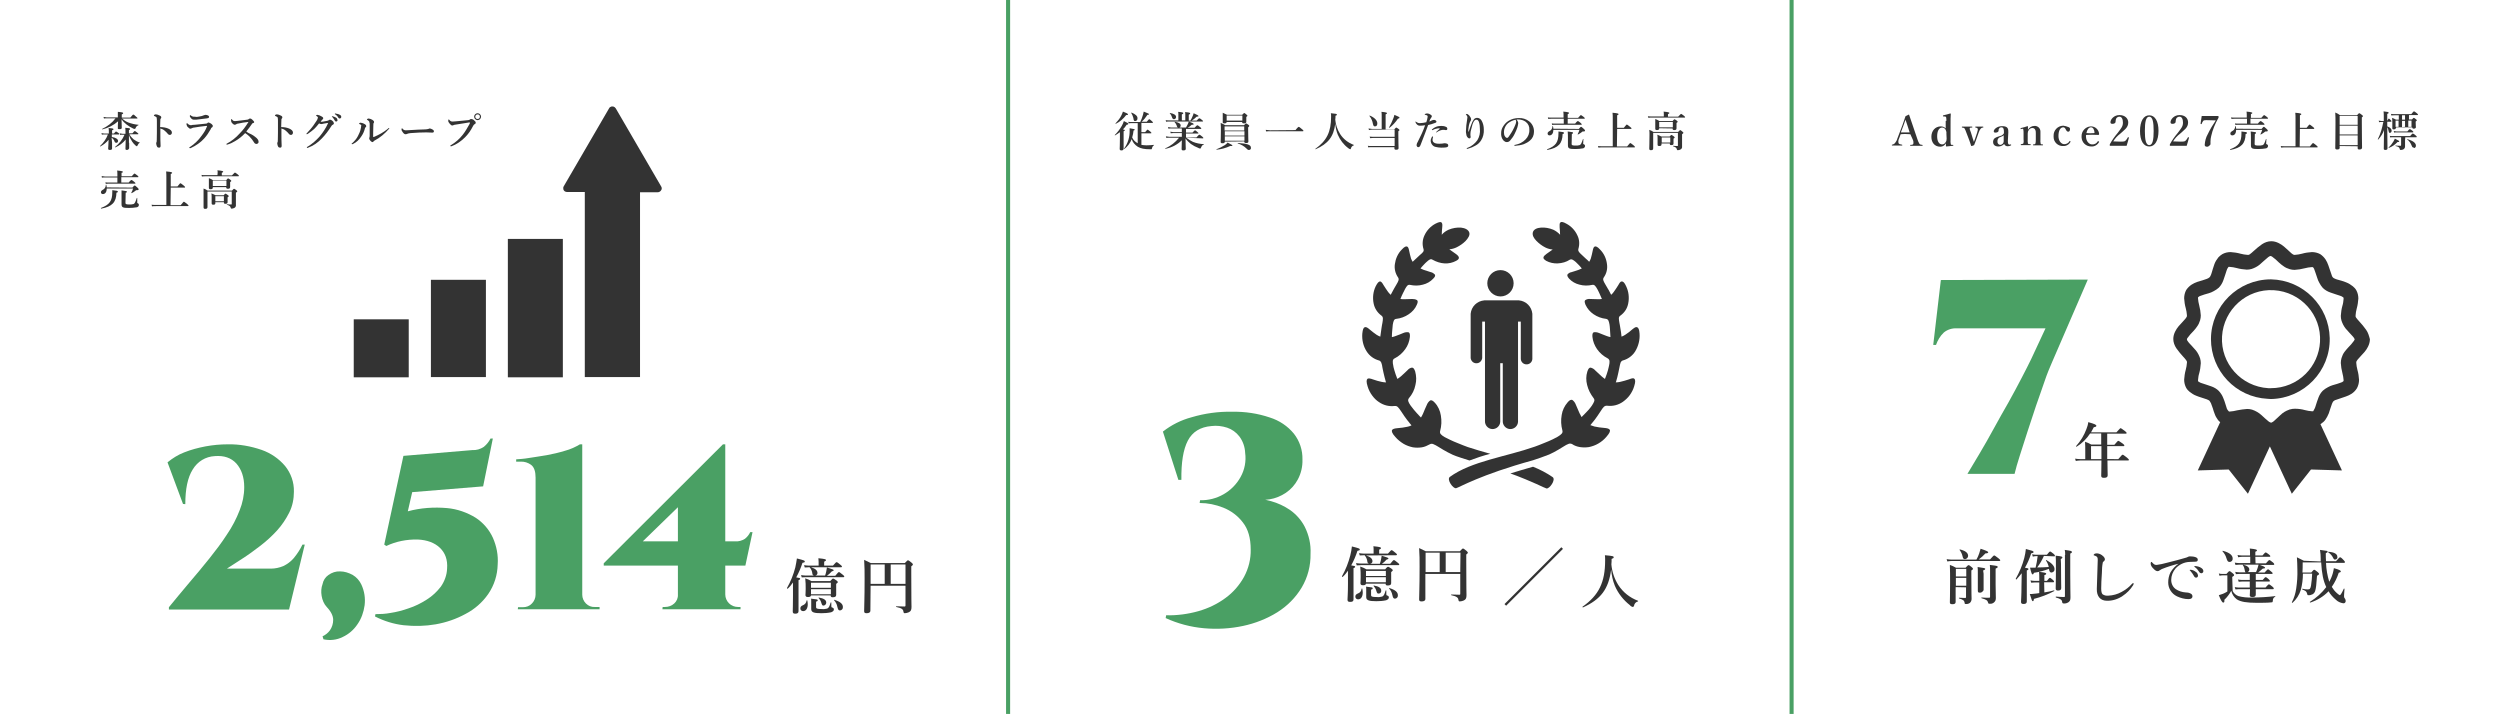 <svg enable-background="new 0 0 1082 309" viewBox="0 0 1082 309" xmlns="http://www.w3.org/2000/svg"><path d="m775.4 309v-309" fill="none" stroke="#4aa064" stroke-miterlimit="10" stroke-width="1.76"/><path d="m343.2 252.1c-.7 1-1.4 1.9-2.3 2.7-.1.1-.3-.1-.3-.3 1.6-2.8 2.8-5.8 3.6-8.9.3-1.3.5-2.6.7-3.9 3.1.8 3.4.9 3.4 1.3s-.1.4-1 .6c-.7 2.2-1.6 4.3-2.7 6.3 1.5.2 1.7.3 1.7.6s-.2.4-.7.6v13.4c0 .8-.5 1.1-1.4 1.1s-1.1-.3-1.1-1 .1-2.7.1-6.8zm6.4 9.4c0 1.7-.7 3-2 3-.6 0-1.2-.4-1.2-1.1v-.1c0-.6.3-1 1-1.3.9-.3 1.6-1.1 1.7-2.1 0-.1.3-.2.3 0 .1.5.2 1 .2 1.6zm1.4-16c1.9.6 2.8 1.4 2.8 2.5 0 .6-.4 1-1 1.1h4.3c.2-.6.4-1.2.5-1.8.1-.5.2-1.1.3-1.7 2.2.7 2.9.9 2.9 1.2s-.2.3-.8.5c-.6.7-1.3 1.3-2.1 1.9h3.6c1.1-1.4 1.4-1.6 1.6-1.6s.5.2 1.6 1.1c.5.4.7.6.7.8s-.1.3-.3.3h-16.2c-.6 0-1.3.1-1.9.1l-.3-1c.7.1 1.4.2 2.1.2h3.5c-.4-.1-.7-.4-.7-.8-.1-1-.5-2-1.2-2.8h-.2c-.6 0-1.3.1-1.9.1l-.3-1c.7.1 1.4.2 2.1.2h4.2v-1.6c0-.5-.1-1-.1-1.6 3 .3 3.3.5 3.3.8s-.3.4-.8.7v1.7h3.8c1.1-1.3 1.4-1.5 1.6-1.5s.5.2 1.6 1.1c.5.4.7.6.7.8s-.1.3-.3.3zm0 12.2c-.1.5-.5.7-1.3.7s-1.1-.3-1.1-.9c0-.4.1-.9.1-2.6 0-1.5 0-3-.2-4.6.9.3 1.9.7 2.7 1.2h8.1c.9-1 1.1-1.1 1.3-1.1s.5.2 1.4.8c.4.3.6.5.6.7s-.1.4-.7.8v.8 4c0 .7-.5 1-1.5 1-.6 0-.9-.2-.9-.8zm8.6-5.5h-8.6v2.2h8.6zm0 2.8h-8.6v2.2h8.6zm.2 7.4c0 .3.1.5.3.5.6.2.8.4.8.9s-.4.9-1.2 1.2c-1.4.3-2.8.4-4.2.4-3.3 0-4.4-.4-4.4-1.8 0-.5 0-1.1 0-3.4 0-.4 0-.8-.1-1.1 2.6.3 2.9.3 2.9.7s-.2.4-.7.6v2.3c0 .7.4.9 2.5.9.8.1 1.5 0 2.3-.2.7-.3 1-.9 1.5-2.6 0-.1.3-.1.3 0zm-3.3-.3c-.6 0-.7-.1-1.1-1.4-.2-.7-.6-1.3-1.1-1.9-.1-.1 0-.2.1-.2 2.2.4 3.2 1.1 3.2 2.2 0 .7-.5 1.2-1.1 1.3zm7.1 2.1c-.7 0-.9-.3-1.2-1.6-.2-1.1-.7-2-1.4-2.8-.1-.1 0-.3.1-.2 2.6.8 3.7 1.8 3.7 3.1.1.8-.5 1.4-1.2 1.5z" fill="#333"/><path d="m376.7 264.4c0 .6-.6 1-1.6 1-.8 0-1.1-.2-1.1-.9 0-2.3.2-4.7.2-14.1 0-2.7 0-5.4-.2-8.1l2.9 1.4h14.7c1-1.1 1.2-1.2 1.4-1.2s.5.2 1.5 1c.5.4.6.6.6.8s-.1.4-.7.8v2.9c0 12.7.1 13.2.1 14.7 0 1.3-.3 1.9-1.2 2.3-.5.2-1.1.4-1.7.4-.4 0-.5-.2-.6-.7-.1-.9-.6-1.5-3.1-2-.1 0-.1-.3 0-.3 1.4 0 2.6.1 3.5.1.4 0 .5-.1.5-.5v-8.5h-15.1zm6.2-11.7v-8.4h-6.1v8.4zm9-8.4h-6.4v8.4h6.4z" fill="#333"/><path d="m79.2 218.1-6.7-18c2.2-1.8 4.6-3.3 7.2-4.3 3-1.2 6.1-2 9.2-2.6 3.2-.6 6.5-.9 9.7-.9 5-.1 9.9.8 14.6 2.4 4 1.4 7.5 3.8 10.2 7 2.5 3.1 3.9 7 3.8 11.1 0 3.1-.6 6.2-2 9s-3.2 5.5-5.3 7.8c-2.2 2.4-4.6 4.6-7.2 6.6s-5.2 3.9-7.7 5.5-4.8 3.1-6.8 4.4h19c1.9 0 3.7-.4 5.4-1.1 1.7-.8 3.3-2 4.5-3.4 1.5-1.8 2.8-3.8 3.8-5.9h1l-6.8 28.1h-52v-1c2.9-3.5 5.8-7.1 8.8-10.6s6-7.1 8.8-10.6c2.7-3.4 5.3-6.8 7.6-10.4 2.2-3.2 4-6.7 5.4-10.3 1.3-3.2 2-6.6 2-10.1 0-4.3-1.2-7.7-3.4-10.2-2.3-2.5-5.4-3.5-9.3-3.2-4 .2-7.5 2.3-9.6 5.8-2.2 3.5-3.2 8.5-3.2 15z" fill="#4aa064"/><path d="m142.1 248.9c1.5-1.1 3.3-1.7 5.1-1.6 1.9 0 3.7.6 5.4 1.5 1.7 1 3 2.5 3.8 4.2 1.3 2.8 1.8 5.9 1.4 9-.4 2.9-1.4 5.8-3.1 8.2-1.6 2.4-3.8 4.3-6.4 5.5-2.6 1.3-5.5 1.6-8.3 1l-.4-1.3c1.3-.6 2.4-1.5 3.2-2.6.9-1.3 1.4-2.9 1.4-4.5 0-1.7-.9-3.6-2.8-5.6-1.2-1.3-1.9-3-2.2-4.8-.3-1.7-.2-3.5.4-5.1.3-1.6 1.2-3 2.5-3.9z" fill="#4aa064"/><path d="m209.1 210.5-30.7 2.5-1.9 8.3c5.5-1.5 11.3-1.9 17-1.4 4.4.4 8.7 1.9 12.4 4.2 3.2 2.1 5.8 5.1 7.4 8.6 1.6 3.6 2.4 7.6 2.1 11.6-.1 4.6-1.5 9-4.1 12.8-2.5 3.6-5.9 6.6-9.8 8.6-4 2.2-8.4 3.7-12.9 4.5-4.6.8-9.2.9-13.9.4-4.3-.5-8.5-1.8-12.4-3.8l.2-1c2.1 0 4.3-.1 6.4-.5 2.7-.4 5.4-1.1 7.9-2 2.8-.9 5.4-2.2 7.9-3.8 2.4-1.5 4.4-3.4 6.1-5.6 1.6-2.3 2.6-5 2.7-7.8.3-3.8-.8-6.8-3.1-9s-5.5-3.4-9.6-3.6c-4.7-.1-9.4.8-13.6 2.8l-.9-.6 8.3-38.4 29.8-2.5c1.8.1 3.5-.4 5-1.4 1.2-1 2.2-2.2 2.9-3.6h1z" fill="#4aa064"/><path d="m224.1 263.8.1-1h2.1c1.5 0 2.9-.5 3.9-1.6 1-1 1.6-2.4 1.6-3.8v-50.7c0-2.6-.6-4.4-1.8-5.4-1.4-1.1-3.1-1.6-4.8-1.5h-1.8v-1c1.4-.1 3.3-.2 5.6-.6s4.9-.7 7.6-1.2 5.3-1.1 7.9-1.9c2.3-.6 4.5-1.6 6.5-2.8h1v65.1c0 1.4.6 2.8 1.6 3.8s2.4 1.6 3.8 1.5h2.1v1h-35.4z" fill="#4aa064"/><path d="m312.9 192.3.9 7.4-35.6 34.6h40c1.5.1 2.9-.3 4.2-1.1 1-.8 1.8-1.8 2.3-2.9h1l-3.1 14.5h-61.3v-1zm1 65c0 1.4.6 2.8 1.6 3.8s2.4 1.6 3.9 1.6h1.1v1h-33.8l.1-1h1c1.5 0 2.9-.5 4-1.5s1.7-2.4 1.6-3.9zm-20.5-43.4 19.5-21.6h1v71.3h-20.5z" fill="#4aa064"/><g fill="#333"><path d="m48.5 61.8v2.5c0 .4-.3.6-1 .6-.4 0-.7-.2-.7-.5s.2-2.4.2-3.9c-1 1.2-2.2 2.2-3.6 2.9-.1 0-.2-.2-.1-.2 1.5-1.4 2.7-3.1 3.4-5h-1.6c-.3 0-.7 0-1 .1l-.2-.7c.4.1.8.1 1.2.2h2v-.6c0-.6 0-1.2-.1-1.8 1.5.1 2.1.2 2.1.5s-.1.3-.6.5v1.4h.8c.6-.7.8-.9.9-.9s.4.2 1 .6c.2.2.4.3.4.5s-.1.2-.2.2h-3v1.1c1.6.2 2.7.9 2.7 1.7 0 .4-.3.8-.7.8 0 0 0 0-.1 0-.3 0-.6-.2-.7-.5-.2-.7-.7-1.3-1.3-1.7zm4.3-10.5c.8.7 1.7 1.3 2.7 1.7 1.4.5 2.9.9 4.4 1 .1 0 .1.2 0 .2-.5.2-.9.5-1.1 1s-.3.6-.5.6c-.3 0-.6-.1-.9-.3-.9-.4-1.8-1-2.6-1.6s-1.6-1.4-2.2-2.3c0 1.5.1 2.9.1 3.7 0 .5-.4.6-1 .6s-.7 0-.7-.4 0-1.8.1-3c-1.9 1.7-4.3 2.9-6.8 3.5-.1 0-.2-.2-.1-.2 2.3-1.1 4.3-2.6 5.8-4.6h-3.8c-.4 0-.8 0-1.2.1l-.2-.7c.4.1.9.1 1.3.2h4.9v-.8c0-.5 0-1.1 0-1.6 2.1.2 2.3.3 2.3.6s-.2.3-.6.5v1.4h3.7c.9-1.1 1.1-1.3 1.3-1.3s.4.1 1.2.9c.4.3.6.5.6.6s0 .2-.2.2zm3.1 10.5v2.4s-.3.7-.9.7-.7-.2-.7-.5.1-2.3.1-4c-1.2 1.5-2.7 2.6-4.5 3.4-.1 0-.2-.2-.1-.2 1.8-1.4 3.2-3.2 4.1-5.3h-.9c-.3 0-.7 0-1 .1l-.2-.7c.4.1.8.1 1.2.2h1.3v-.9c0-.5 0-1.1-.1-1.7 1.6.1 2.1.2 2.1.5s-.1.3-.5.5v1.4h1.5c.7-.8.9-1 1-1s.4.1 1.1.7c.3.3.5.4.5.5s0 .2-.2.2h-3.7c.5.9 1.1 1.6 1.8 2.2.8.6 1.7 1.1 2.7 1.4 0 0 .1.1 0 .1-.5.2-.8.7-1 1.2-.1.2-.2.3-.3.3s-.2-.1-.5-.3c-.6-.5-1.1-1.1-1.5-1.7-.6-.9-1.1-1.9-1.4-2.9v3.4z"/><path d="m72.7 55.6c1.1.5 1.7 1 1.7 1.8 0 .5-.3.9-.8 1-.4 0-.8-.2-1-.5-.4-.5-.8-.9-1.3-1.3-.5-.5-1.2-.8-1.9-1v3.1c0 .8 0 2.4.1 4.4 0 .7-.3.8-.7.8-.3 0-.6-.1-.8-.4-.2-.4-.4-.9-.4-1.4 0-.2 0-.4.1-.5s.1-.2.1-.3c0-.2.1-.7.1-4 0-1.7 0-3.2 0-4.9 0-.5 0-1-.1-1.5-.1-.2-.2-.3-.4-.4s-.4-.2-.6-.3c-.1 0-.2-.1-.2-.2s.1-.2.2-.3.3-.2.5-.2c.6 0 1.3.2 1.8.5.5.2.7.5.7.8 0 .2-.1.4-.3.6-.1.1-.1.2-.1.4 0 .5-.1 1.6-.1 3.2 1.3 0 2.4.2 3.4.6z"/><path d="m84.3 54c1.1-.1 2.6-.3 4.9-.5.2 0 .5-.1.6-.3.2-.1.3-.2.5-.2.5.2 1 .4 1.4.8s.4.5.4.7-.1.5-.3.6-.4.2-.6.8c-.8 1.4-1.7 2.8-2.8 4-1.6 1.8-3.7 3.2-5.9 4.2-.1 0-.3 0-.4 0s-.2-.1-.2-.2c0-.1.1-.2.2-.2 2-1.3 3.8-3 5.2-5 .9-1.2 1.7-2.4 2.2-3.8.1-.1.1-.2.1-.4 0 0 0 0-.1 0h-.3c-1.9.2-3.3.4-5.1.7-.4 0-.7.1-1.1.3-.2.1-.4.2-.6.2-.3 0-.5-.1-1-.6-.4-.3-.6-.8-.7-1.3 0-.3.1-.5.2-.5s.1 0 .3.2c.4.4.9.7 1.5.7.2-.1 1-.2 1.6-.2zm.9-3.4c.7-.1 1.4-.2 2.2-.4.3-.1.6-.2.8-.3s.5-.1.7-.2c.8 0 1.6.4 1.6.8 0 .3-.1.5-.4.6-.4.1-.7.2-1.1.2-.8.1-2.7.3-4.1.5-.3 0-.6 0-.9 0-.7 0-1-.2-1.6-1-.2-.2-.3-.5-.2-.8 0-.1 0-.2.1-.2s.1.1.2.1c.5.4 1.1.7 1.7.6.3.1.6 0 1 .1z"/><path d="m108.7 58.1c.6.3 1.2.7 1.7 1.1 1.1.8 1.5 1.5 1.5 2.1.1.5-.3.9-.8 1-.5 0-.9-.2-1.1-.6-.6-1-1.3-1.9-2.1-2.7-.5-.5-1.2-1-1.8-1.4-1.3 1.4-2.8 2.6-4.4 3.5-1 .6-2 1.1-3.1 1.4-.1.1-.3.1-.4.1s-.2 0-.2-.2c0-.1 0-.2.1-.2 2.1-1.1 4-2.6 5.6-4.4 1.4-1.4 2.6-3 3.7-4.8.1-.1.1-.1.1-.2 0 0 0-.1-.2 0-1.3.1-2.9.4-4.3.7-.3 0-.6.1-.8.3-.2.1-.4.2-.6.2-.3 0-.7-.2-1.2-.8-.3-.3-.4-.7-.4-1.2 0-.3.1-.5.2-.5s.1.1.2.2c.5.6.7.7 1.2.7.2 0 .7 0 1.4-.1 1.5-.2 2.7-.3 4-.5.3 0 .5-.1.7-.3.1-.1.3-.2.5-.2.4 0 .7.2 1 .5.5.5.8.8.8 1s0 .4-.6.5c-.2.1-.3.2-.4.4-.7 1.1-1.6 2.2-2.4 3.2.7.6 1.4.9 2.1 1.2z"/><path d="m125.1 55.6c1.1.5 1.7 1 1.7 1.8 0 .5-.3.9-.8 1-.4 0-.8-.2-1-.5-.4-.5-.8-.9-1.3-1.3-.5-.5-1.2-.8-1.9-1v3.1c0 .8 0 2.4.1 4.4 0 .7-.3.8-.7.8-.3 0-.6-.1-.8-.4-.2-.4-.4-.9-.4-1.4 0-.2 0-.4.1-.5s.1-.2.1-.3c0-.2.1-.7.1-4 0-1.7 0-3.2 0-4.9 0-.5 0-1-.1-1.5-.1-.2-.2-.3-.4-.4s-.4-.2-.6-.3c-.1 0-.2-.1-.2-.2s.1-.2.2-.3.3-.2.5-.2c.6 0 1.3.2 1.8.5.5.2.7.5.7.8 0 .2-.1.4-.3.6-.1.1-.1.2-.1.4 0 .5-.1 1.6-.1 3.2 1.3 0 2.4.2 3.4.6z"/><path d="m144.5 53.4c0 .3-.2.5-.5.6s-.4.3-.6.6c-1.2 1.9-2.6 3.8-4.2 5.4-1.6 1.7-3.6 3.1-5.8 3.9-.1.1-.3.1-.4.1s-.2 0-.2-.2.1-.2.3-.3c2-1.2 3.8-2.8 5.3-4.5 1.4-1.7 2.6-3.5 3.5-5.5 0-.1 0-.1.1-.2 0 0 0-.1-.1-.1-.4.1-1 .2-1.8.3-.5.1-.7.2-1 .2s-.7-.1-1-.3c-.7.9-1.4 1.7-2.1 2.4-.8.7-1.7 1.4-2.6 2-.3.2-.5.3-.6.3s-.2-.1-.2-.2.3-.3.7-.8c.8-.8 1.5-1.7 2.2-2.6.5-.7 1-1.4 1.5-2.2.3-.4.5-.9.6-1.4 0-.3-.3-.5-.6-.7-.2-.1-.2-.1-.2-.2s.2-.3.6-.3c.6.1 1.2.3 1.8.7.6.3.7.6.7.8s-.2.4-.4.6c-.2.1-.3.3-.7.9h.3c.5 0 .9-.1 1.4-.2.7-.1 1.2-.2 1.4-.3.1 0 .3-.1.4-.2s.3-.2.5-.2c.4 0 .8.2 1.4.8.1.2.3.5.3.8zm.9-2.5c.4.2.6.6.7 1.1 0 .3-.3.6-.6.6-.3 0-.5-.2-.6-.4-.3-.6-.7-1.1-1.1-1.6-.1-.1-.2-.2-.2-.2s.1-.1.2-.1.3 0 .4.1c.4.1.9.3 1.2.5zm1.7-1.2c.4.2.6.5.6.9 0 .3-.2.6-.6.7-.3 0-.5-.1-.7-.4-.3-.6-.7-1-1.3-1.4-.1 0-.2-.1-.2-.2s.1-.1.1-.2c.2 0 .3 0 .5.1.7.1 1.1.2 1.6.5z"/><path d="m155.6 53.7c-.1 0-.2-.1-.2-.2s.3-.4.7-.4c.7.1 1.3.3 1.9.7.4.3.5.5.5.8 0 .2-.1.4-.3.5-.2.2-.3.4-.3.6-.3 1.2-.8 2.3-1.5 3.3-.9 1.4-2.1 2.6-3.6 3.3-.1.1-.2.1-.4.1-.1 0-.2 0-.2-.2s0-.1.2-.2c1-.9 1.9-1.9 2.5-3.1.5-1 1-2 1.2-3.1.1-.4.2-.8.2-1.3.3-.3-.2-.6-.7-.8zm4.2-1.1c-.2-.3-.5-.5-.8-.7-.1 0-.2-.1-.2-.2s.3-.4.8-.4c.6.1 1.2.3 1.6.6.3.2.7.5.7.9 0 .2-.1.4-.2.5s-.1.3-.1.4c0 1.2-.1 2.3-.1 4.1v1.3c0 .2 0 .2.1.2.2 0 .3-.1.4-.1 2.1-.9 4.1-2 5.9-3.5.2-.2.3-.3.4-.3s.2.1.2.1c0 .1-.1.2-.1.2-1.8 2.1-3.9 3.9-6.4 5.2-.2.1-.3.2-.4.4s-.2.2-.4.2c-.4-.1-.7-.3-.9-.6-.3-.3-.5-.7-.5-1.1 0-.1 0-.2.1-.3.1-.4.1-.7.1-1.1 0-1.4 0-2.7 0-5-.1-.1-.1-.5-.2-.8z"/><path d="m187.2 57.4c-.6 0-1.8-.1-2.7-.1-1.4 0-4.5.1-6.7.3-.6 0-1.2.2-1.8.4-.1.1-.3.1-.5.1-.5 0-.9-.4-1.4-1.2-.2-.3-.4-.6-.3-1 0-.3.1-.4.2-.4s.2.1.2.2c.4.5.9.7 1.5.7.5 0 .8 0 1.9-.1 2.2-.2 4.6-.2 6.4-.3.5 0 1-.1 1.4-.2.2-.1.3-.1.5-.2.3 0 .6.1.8.2.7.3 1.1.6 1.1 1 0 .3-.2.6-.6.6z"/><path d="m196.8 54c-.2 0-.4.1-.6.2s-.3.1-.5.1c-.3 0-.6-.2-1.1-.8s-.6-.8-.6-1.3.1-.5.2-.5.2.1.3.2c.3.5.9.8 1.6.7l1.3-.1c1.8-.2 3.6-.3 5.2-.5.3 0 .6-.1.8-.3.1-.1.3-.2.5-.2.4 0 .9.2 1.2.5.6.5.8.7.8 1.2 0 .2-.1.3-.4.5-.4.2-.6.5-.8.9-.9 1.8-2 3.4-3.4 4.8-1.7 1.7-3.7 3.1-5.9 3.9-.1 0-.2 0-.3 0-.2 0-.2 0-.2-.2s.1-.2.3-.3c2-1.2 3.7-2.7 5.1-4.5 1.1-1.4 2-3 2.9-4.6.1-.2.2-.4.2-.6 0-.1-.1-.1-.2-.1s-.4 0-.8.1c-1.9.3-4 .6-5.6.9zm11.4-3.5c0 .8-.7 1.5-1.5 1.5s-1.5-.7-1.5-1.5.7-1.5 1.5-1.5 1.5.7 1.5 1.5zm-2.5 0c0 .6.4 1 1 1s1-.4 1-1-.4-1-1-1-1 .5-1 1z"/><path d="m50.4 83.4c-.1 4.1-1.8 6-6.6 6.9-.1 0-.2-.2-.1-.3 3.7-1.4 4.9-3 4.9-6.9 0-.2 0-.4 0-.8 1.9.2 2.4.3 2.4.6s-.1.4-.6.5zm6.9-2.2c.7-.8.8-.9 1-.9s.3.1 1.2.9c.4.4.5.5.5.7 0 .3-.1.4-.8.4-.2 0-.4 0-.5.2-.5.4-1.1.8-1.7 1.1-.1 0-.2-.1-.2-.1.3-.6.6-1.2.8-1.9h-11.4c0 1.4-.6 2.4-1.7 2.4-.4 0-.8-.3-.8-.7 0 0 0 0 0-.1 0-.4.2-.7.7-1 .9-.4 1.4-1.2 1.4-2.2 0-.1.2-.1.2 0 .1.4.2.7.2 1.1zm-4.8-2.2h3.2c.8-1 1.1-1.1 1.2-1.1s.4.1 1.2.8c.3.3.5.4.5.6s0 .2-.2.2h-11.4c-.4 0-.8 0-1.2.1l-.2-.7c.4.1.9.1 1.4.1h3.8v-2.2h-5.4c-.4 0-.9 0-1.3.1l-.1-.7c.5.1.9.1 1.4.2h5.4v-.8c0-.6 0-1.2-.1-1.8 2.2.2 2.5.4 2.5.6s-.2.3-.6.4v1.5h4.4c.9-1 1.1-1.2 1.2-1.2s.4.2 1.2.8c.4.3.5.5.5.6s0 .2-.2.2h-7.2zm1.8 8.8c0 .5.2.7 1.7.7.6 0 1.2 0 1.8-.2.5-.2.8-.8 1.4-2.6 0-.1.2-.1.2 0v1.9c0 .2 0 .3.1.3.5.2.6.5.6.8 0 .4-.2.8-.8 1-1.2.2-2.3.3-3.5.3-2.6 0-3.2-.2-3.2-1.6v-3c0-1 0-2 0-3 2.3.3 2.3.3 2.3.6s-.1.3-.5.4z"/><path d="m73.8 88.8h4.4c1-1.3 1.3-1.5 1.4-1.5s.4.2 1.4 1c.5.4.6.6.6.7s-.1.2-.2.2h-13.9c-.6 0-1.2 0-1.7.1l-.2-.7c.6.1 1.3.1 1.9.1h4.5v-12c0-.8 0-1.7-.1-2.5 2.4.2 2.6.4 2.6.6s-.2.4-.6.5v5.4h2.9c1-1.3 1.2-1.4 1.3-1.4s.4.2 1.4 1c.4.4.6.5.6.7s-.1.2-.2.2h-6z"/><path d="m94.2 74.8c0-.4 0-.7-.1-1.1 2.2.2 2.5.4 2.5.6s-.2.3-.6.5v1.1h4.4c1-1.1 1.2-1.2 1.3-1.2s.3.1 1.2.8c.4.3.5.5.5.6s-.1.2-.2.2h-14.5c-.4 0-.8 0-1.3.1l-.2-.7c.5.1 1 .1 1.4.1h5.5zm6.2 7.7c.6-.7.8-.8.9-.8s.3.1 1 .6c.3.3.4.4.4.5s-.1.3-.6.6v.9 4.4c.1.5-.2 1.1-.7 1.3-.4.2-.8.3-1.2.3-.2 0-.3-.1-.4-.5s-.3-.8-1.6-1.2c-.1 0-.1-.2 0-.2.8.1 1.3.1 1.9.1.2 0 .2-.1.2-.2v-5.4h-10.5v6.7c0 .6-.3.8-1 .8-.5 0-.7-.2-.7-.7 0-1 0-2 0-6 0-.7 0-1.4 0-2.1.6.2 1.3.5 1.8.9zm-8.3-1.5v.2c0 .5-.3.7-1 .7-.5 0-.7-.2-.7-.6s0-.9 0-2.7c0-.5 0-1 0-1.5.6.2 1.2.5 1.8.9h5.7c.6-.7.7-.8.8-.8s.3.1 1 .6c.3.2.4.4.4.5s-.1.3-.5.5v.2 1.9c0 .6-.3.8-1 .8-.5 0-.7-.2-.7-.6v-.1zm1.1 6.5v.4c0 .5-.2.7-.9.7-.5 0-.7-.2-.7-.6s0-.8 0-2.5c0-.6 0-1.2-.1-1.8.8.3.9.4 1.8.8h3.5c.5-.6.7-.7.8-.7s.3.1 1 .6c.3.2.4.4.4.5s-.1.3-.5.5v.3 1.8c0 .5-.3.7-.9.7-.5 0-.7-.1-.7-.5v-.2zm4.8-9.3h-5.9v2.3h5.9zm-1.1 6.7h-3.7v2.2h3.7z"/><path d="m916.8 198.7c1.4-1.7 1.7-1.9 1.9-1.9s.5.2 1.9 1.3c.6.5.8.8.8.9s-.1.3-.3.3h-9c0 2.8.1 5.3.1 6.4 0 .8-.5 1.1-1.6 1.1-.8 0-1.2-.2-1.2-.9s.1-2.7.1-6.6h-9.2c-.6 0-1.3.1-1.9.2l-.3-1c.7.1 1.4.2 2.1.2h2.3v-3.6c0-1.3 0-2.6-.1-3.9.9.3 1.9.7 2.7 1.2h4.3v-4.8h-4.8c-1.5 2.3-3.5 4.3-5.8 5.7-.1.1-.4-.1-.3-.2 2-2.2 3.5-4.7 4.5-7.4.4-1 .7-2 .8-3 2.8.8 3.5 1.1 3.5 1.6 0 .3-.3.5-1.1.6-.4.8-.8 1.5-1.2 2.2h11c1.4-1.6 1.7-1.8 1.8-1.8s.5.2 1.8 1.2c.6.5.8.7.8.9s-.1.3-.3.3h-8.1v4.8h3.1c1.3-1.5 1.5-1.7 1.7-1.7s.5.2 1.8 1.1c.6.5.8.6.8.9s-.1.3-.4.3h-7v.9 4.7zm-7.3-5.6h-4.5v5.6h4.5z"/><path d="m855.4 242.2c.5-.9.9-1.8 1.2-2.7.2-.7.4-1.3.6-2 2.2.7 3.3 1.2 3.3 1.5s-.3.5-1.2.5c-.9 1-1.9 1.9-2.9 2.6h4.9c1.3-1.5 1.6-1.7 1.8-1.7s.5.2 1.8 1.2c.6.5.8.7.8.9s-.1.3-.3.3h-20.7c-.6 0-1.3.1-1.9.2l-.3-1c.7.1 1.4.2 2.1.2zm-9 11.9v6.4c0 .7-.4 1-1.4 1-.8 0-1.1-.2-1.1-.8 0-1.4.1-2.9.1-8.7 0-2.5 0-5-.1-7.5.9.3 1.8.7 2.6 1.2h4.2c.9-1 1.1-1.1 1.3-1.1s.5.1 1.4.9c.4.3.5.5.5.7s-.2.4-.7.7v2c0 8.4.1 9.5.1 10.3 0 .6-.2 1.2-.7 1.7-.5.4-1.2.6-1.9.5-.3 0-.4-.1-.4-.5-.2-.9-.4-1.3-2.4-1.9-.1 0-.1-.3 0-.3 1 0 1.8.1 2.7.1.2 0 .3-.1.3-.4v-4.2zm4.6-7.9h-4.5v3.3h4.5zm0 3.9h-4.5v3.4h4.5zm-.5-8.1c-.7 0-.9-.3-1.1-1.2-.2-1-.7-2-1.3-2.8 0-.1 0-.2.1-.2h.1c2.4.6 3.5 1.5 3.5 2.8 0 .7-.6 1.3-1.3 1.4zm8 6.3v7.1s-.5 1.1-1.5 1.1c-.8 0-1-.1-1-1s0-3.1 0-7.8c0-.8 0-1.5-.1-2.3 2.9.4 3.3.5 3.3.8s-.3.5-.9.7zm2.8-1.5c0-.8 0-1.5-.1-2.3 3.1.4 3.4.4 3.4.9 0 .3-.3.4-.9.7v6.9c0 1.4.1 4.5.1 5.9 0 .5-.1 1-.4 1.4-.5.7-1.3 1.1-2.2 1-.6 0-.6 0-.8-.6-.2-.8-.7-1.2-2.8-1.8-.1 0-.1-.3 0-.3 1.1.1 2.4.1 3 .1s.7 0 .7-.4z"/><path d="m875 248.1c-.7.9-1.5 1.8-2.3 2.7-.1.1-.3-.1-.3-.3 1.6-2.8 2.9-5.9 3.7-9 .3-1.3.6-2.6.7-3.9 3 .8 3.3.9 3.3 1.3s-.1.4-1 .6c-.7 2.2-1.6 4.3-2.7 6.2 1.3.2 1.5.3 1.5.6s-.2.4-.7.6v13.4c0 .8-.5 1.1-1.4 1.1s-1.1-.3-1.1-1 .2-2.7.2-6.8zm9.8 8.3c1.4-.2 2.8-.5 4.2-.9.1 0 .2.3.1.3-2.8 1.5-5.7 2.6-8.8 3.4-.1.7-.2 1-.5 1s-.5-.4-1.3-3.1c.5 0 1.1 0 1.6-.1.7 0 1.6-.2 2.5-.3v-4.6h-2.1c-.5 0-.9.1-1.4.1l-.3-1c.6.1 1.1.2 1.7.2h2.1v-.9c0-1.1 0-2.1-.1-3 2.8.3 3.1.5 3.1.8s-.3.5-.8.6v2.5h1.1c.8-1.1 1.1-1.3 1.3-1.3s.5.2 1.3.9c.3.3.5.5.5.7s-.1.3-.3.3h-4zm-.2-15.8c-.8 1.8-1.7 3.4-2.9 5 1.7 0 3.3-.1 5-.2-.2-1-.6-1.9-1.2-2.8-.1-.1.1-.3.2-.2 2.3 1.3 3.5 2.6 3.5 3.9.1.8-.5 1.4-1.3 1.5-.6 0-.9-.3-1.1-1.5v-.1c-2.1.8-4.3 1.4-6.5 1.7-.2.5-.3.7-.6.7s-.5-.4-1.1-2.9h1.3 1.1c.4-1.6.7-3.3.9-5h-.7c-.5 0-1 .1-1.4.2l-.3-1c.6.1 1.1.2 1.7.2h4.7c.9-1.2 1.2-1.4 1.4-1.4s.5.2 1.5 1c.4.4.6.6.6.8s-.1.3-.3.3zm9.2-.4c0-.7 0-1.5-.2-2.2 2.9.4 3.1.5 3.1.9s-.1.4-.7.7v9.2c0 4.7.1 8.1.1 9.7 0 1.2-.2 1.6-.8 2.1-.6.4-1.2.6-1.9.6-.6 0-.8-.1-.9-.6-.1-1-.6-1.4-2.7-2-.1 0-.1-.4 0-.4 1.1.1 2.6.2 3.5.2.3 0 .4-.1.4-.4v-17.8zm-1.8 3.8c0 5.5.1 9.3.1 10.5 0 .7-.4 1.1-1.4 1.1-.7 0-1-.3-1-.9s.1-3.1.1-7.8c0-3.7 0-5.8-.1-6.4 2.8.3 2.9.4 2.9.8 0 .2-.2.4-.7.7z"/><path d="m910.1 243.4c-.3 1.5-.4 3-.4 4.6-.2 2.7-.3 5.1-.3 6.7 0 1.3.2 2.1.6 2.5.7.5 1.6.7 2.5.6 2-.1 3.9-.6 5.7-1.6 1.7-.9 3.3-2.1 4.5-3.5.2-.2.3-.3.5-.3.1 0 .3.1.3.2-.1.3-.2.5-.3.7-1.2 1.9-2.7 3.4-4.5 4.6-2 1.4-4.5 2.2-6.9 2.1-2.7 0-4.4-1.9-4.3-5.1.1-4.4.3-8.6.4-12.6 0-1-.2-1.4-1-1.7s-.8-.3-.8-.4.2-.3.4-.5c.4-.2.8-.2 1.2-.2.9.1 1.8.5 2.5 1.2.4.3.7.8.8 1.3 0 .3-.1.6-.4.9-.3.2-.4.2-.5.5z"/><path d="m943.2 243.9c-2.6.6-5.1 1.4-7.6 2.4-.4.2-.7.4-1 .6-.2.2-.5.3-.8.3-.5 0-1.1-.3-2-1.3-.5-.5-.9-1.1-1-1.9 0-.4.1-.8.3-.8s.2 0 .4.3c.9.9 1.1 1 1.9 1 1.5-.2 2.9-.5 4.3-.9 3.3-.8 5.9-1.5 7.9-2.1.5-.1 1-.3 1.4-.5.3-.2.7-.2 1-.2.8 0 1.6.1 2.4.4.4.2.8.5.8 1s-.2.9-1 .9c-.5 0-1.1 0-2.6.1-2.3.1-4.4 1.1-6 2.8-1.2 1.4-1.9 3.2-1.9 5 0 1.6.7 3.1 2 4 1.2.8 2.7 1.3 4.2 1.4.7 0 1.4.1 2 .4.6.2 1 .7 1 1.3 0 .7-.5 1.2-1.7 1.2-1.8 0-3.5-.5-5-1.2-2.3-1.1-3.8-3.4-3.8-6 0-1.5.3-3 1-4.4.9-1.5 2.1-2.8 3.6-3.8zm7.1 3.6c.6.3.9.9 1 1.6 0 .5-.3.9-.8.9-.4 0-.7-.2-.9-.6-.4-.8-1-1.6-1.6-2.3-.1-.1-.3-.2-.3-.3s.1-.1.1-.2h.4c.8.1 1.5.4 2.1.9zm2.4-1.7c.5.3.9.8.9 1.3.1.5-.3.9-.7 1h-.1c-.4 0-.8-.2-1-.6-.5-.8-1.1-1.5-1.8-2-.1-.1-.3-.2-.3-.3s0-.1.1-.2h.4c.9.1 1.8.3 2.5.8z"/><path d="m966.3 255.8c.5 1 1.4 1.8 2.5 2.2 1.9.5 3.9.7 5.9.6 3.3 0 6.7-.2 10-.6.1 0 .1.2 0 .3-.6.2-1 .8-1 1.5-.1.8-.1.9-.6.9-1.4.2-4.5.2-6.3.2-4.4 0-7-.4-8.7-1.5-1.2-.9-2.1-2.2-2.4-3.7-.8 1.4-1.8 2.8-3 3.9.1 1-.1 1.2-.5 1.2s-1-.9-1.9-3.2c.6-.2 1.2-.4 1.8-.6.7-.3 1.3-.6 1.9-1v-7h-2c-.5 0-1 .1-1.4.2l-.3-1c.6.2 1.1.2 1.7.2h1.6c.9-1 1.1-1.2 1.3-1.2s.5.1 1.4.9c.4.4.6.5.6.8s-.1.3-.8.8zm-1.4-12.6c-.6 0-.9-.3-1.3-1.6-.3-1.1-.9-2.1-1.7-3-.1-.1.1-.3.2-.2 3 .8 4.2 2 4.2 3.3.1.8-.5 1.5-1.3 1.5zm11.3.6h4.5c1-1.2 1.3-1.4 1.5-1.4s.5.2 1.5 1c.4.3.6.6.6.8s-.1.3-.3.3h-6c1.8.6 2.3.9 2.3 1.2s-.2.3-1 .4c-.9.8-1.3 1.2-2 1.7h2.8c1-1.1 1.3-1.4 1.5-1.4s.5.2 1.4 1c.4.3.6.5.6.7s-.1.3-.3.3h-7v2.6h3c.8-1 1.1-1.2 1.3-1.2s.5.2 1.3.9c.3.3.5.5.5.7s-.1.3-.3.3h-5.8v2.6h4.2c1-1.2 1.3-1.4 1.5-1.4s.5.2 1.5 1c.4.3.6.6.6.8s-.1.3-.3.3h-7.5v2.3c0 .8-.4 1.1-1.5 1.1-.7 0-1.1-.2-1.1-.7s.1-1.1.1-2.7h-4.8c-.5 0-1 .1-1.5.1l-.3-1c.6.1 1.2.2 1.7.2h4.8v-2.6h-3.4c-.5 0-.9.1-1.4.1l-.3-1c.5.1 1.1.2 1.6.2h3.5v-2.6h-4.6c-.5 0-1 .1-1.4.1l-.3-1c.5.1 1.1.2 1.7.2h2.8c-.2-.1-.3-.4-.4-1-.1-.7-.3-1.4-.8-2.1-.1-.1 0-.2.1-.2 1.8.4 2.7 1.2 2.7 2.1 0 .5-.3.9-.7 1.1h3.6c.3-.6.5-1.2.7-1.8.1-.5.3-1 .4-1.4h-8.5c-.5 0-1 .1-1.5.1l-.3-1c.6.1 1.2.2 1.8.2h4.9v-2.7h-3.7c-.5 0-1 .1-1.5.2l-.3-1c.6.1 1.1.2 1.7.2h3.7v-.9c0-.7 0-1.4-.1-2.1 2.8.3 3.1.5 3.1.8s-.2.4-.7.6v1.6h3.1c.9-1.1 1.2-1.3 1.4-1.3s.5.2 1.4.9c.4.3.6.6.6.7s-.1.3-.3.3h-6.2z"/><path d="m1004.4 243c0-.4 0-.8 0-1.2 0-1.3-.1-2.5-.3-3.8 3.2.4 3.3.4 3.3.8 0 .2-.2.4-.8.6 0 1.3 0 2.4.1 3.5h4.3c1.4-1.6 1.6-1.7 1.8-1.7s.5.1 1.5 1.2c.5.5.6.7.6.9s-.1.3-.4.3h-7.8c.1 2.8.6 5.6 1.4 8.2.3-.5.5-1 .8-1.6.6-1.4 1-2.8 1.2-4.3 2.2.6 3 1 3 1.4 0 .3-.2.4-.9.6-.7 2.2-1.7 4.2-3 6.1.6 1 1.3 1.9 2.2 2.7.7.6 1.1.9 1.3.9s.7-.6 1.7-2.8c0-.1.3-.1.3.1-.2 2.5-.2 2.9-.2 3.2 0 .4.1.7.4 1 .2.3.3.6.3.9.1.5-.3 1.1-.8 1.1-.1 0-.2 0-.3 0-1.2-.2-2.3-.7-3.1-1.5-1.3-1.1-2.4-2.3-3.2-3.7-2.2 2.3-4.9 3.9-7.9 4.9-.1 0-.3-.2-.2-.3 2.8-1.7 5.2-3.9 7.1-6.4-1.3-2.8-1.9-5.7-2.2-10.7h-8c0 1.7 0 2.9-.1 4.4h3.8c.9-1.1 1.1-1.2 1.3-1.2s.5.2 1.5 1c.4.4.6.6.6.8s-.1.3-.9.8c-.3 4.1-.4 5.2-.8 6.6-.2.6-.6 1.1-1.1 1.4-.6.3-1.3.5-1.9.4-.3 0-.4-.1-.5-.7-.3-1-.5-1.1-2.1-1.8-.1 0 0-.3.1-.3.7.2 1.5.3 2.2.3 1 0 1.2-.2 1.5-1.6.3-1.7.4-3.4.5-5.2h-4c0 2.4-.3 4.7-.9 7-.7 2.2-1.9 4.1-3.6 5.6-.1.1-.3-.1-.3-.2 1-1.9 1.6-3.9 1.9-6 .4-2.7.6-5.5.5-8.2 0-2-.1-3.5-.2-5.3l3 1.5zm6.2-.8c-.3 0-.4-.1-.7-.5-.5-1.1-1.2-2-2.2-2.6-.1-.1-.1-.3 0-.3 2.7.2 3.9 1 3.9 2.2.2.6-.3 1.1-1 1.2.1 0 .1 0 0 0z"/></g><path d="m840 121.2 63.6-.2-15.4 35.6c-1 2.3-2.2 5.1-3.3 8.4s-2.4 6.8-3.7 10.6-2.5 7.5-3.7 11.2-2.3 7.1-3.3 10.3-1.8 5.8-2.3 8h-20.4c1.4-2.4 3.2-5.3 5.2-8.7s4.1-7 6.2-10.9 4.3-7.7 6.4-11.4c2.1-3.8 4-7.3 5.7-10.6 1.7-3.2 3-5.9 4.1-8.1l6.2-13.3h-38.4c-2-.1-4 .5-5.6 1.8-1.6 1.5-2.7 3.4-3.4 5.4h-1.2z" fill="#4aa064"/><path d="m826.8 58.1c-.6 0-1.4-.1-2-.1s-1.5 0-2.2.1l-.7 1.9c-.3.6-.4 1.3-.2 2 .2.4.8.5 1.4.6.1 0 .2 0 .2.2s0 .2-.2.2c-.7 0-1.6 0-2.2 0s-1.3 0-1.9 0c-.2 0-.2 0-.2-.2s0-.2.2-.2c.4-.1.8-.3 1.1-.6.5-.6.9-1.3 1.1-2.1l2.2-5.8c.8-2.3 1-2.8 1.3-3.8l1.4-.7c.1 0 .2 0 .2.2.4 1.1.7 2 1.5 4.4l2 5.9c.2.7.5 1.4.9 2.1.3.4.5.4 1.2.5.2 0 .2 0 .2.2s0 .2-.2.2c-.8 0-1.8 0-2.5 0s-1.8 0-2.5 0c-.1 0-.2 0-.2-.2s0-.2.2-.2c.7 0 1.1-.1 1.2-.5.1-.7 0-1.3-.3-1.9zm-1.3-3.9c-.4-1.2-.6-1.7-.8-2.4-.2.7-.4 1.2-.8 2.3l-1.2 3.2h2s1.3 0 1.8 0z" fill="#333"/><path d="m842.4 52.3c0-.5 0-1-.1-1.5-.1-.3-.3-.4-.7-.4h-.4c-.2 0-.3 0-.3-.2s0-.2.2-.3c1-.2 2-.5 3-.8.1 0 .2.1.2.2-.1 1.2-.1 2.6-.1 4.4v6.8c-.1.6 0 1.3.1 1.9.1.3.3.3.5.3h.4c.1 0 .2 0 .2.2s0 .2-.2.2c-.9.1-1.9.2-2.8.3-.1 0-.2-.1-.2-.2 0-.4 0-.8 0-1.2-.5.9-1.4 1.5-2.4 1.5-2.5 0-3.9-1.8-3.9-4.3s1.6-4.5 4.1-4.5c.8 0 1.6.3 2.1.9v-3.3zm0 5.5c.1-.6-.1-1.1-.3-1.6-.3-.6-.9-1-1.5-1-1.4 0-2.2 1.5-2.2 3.8s.9 3.5 2.2 3.5c.6 0 1.2-.4 1.5-1 .3-.4.4-.9.4-1.5z" fill="#333"/><path d="m853.8 59.9c.2.6.3.9.5 1.5.2-.6.4-.9.6-1.6l.8-2.4c.3-.9.4-1.5.2-1.8s-.5-.3-.9-.4c-.1 0-.1 0-.1-.2s0-.2.1-.2h1.7s1 0 1.5 0c.1 0 .2 0 .2.2s0 .2-.2.2c-.3 0-.7.2-.9.4-.4.5-.7 1.1-.9 1.7l-1.2 3.4c-.3.9-.5 1.3-.8 2.1-.3.2-.7.3-1.1.4-.1 0-.1 0-.2-.1-.2-.8-.5-1.4-.8-2.4l-1.3-3.4c-.2-.6-.5-1.3-.8-1.8-.2-.2-.4-.2-1-.3-.1 0-.1 0-.1-.2s0-.2.1-.2h2.1s1.5 0 2.2 0c.1 0 .1 0 .1.2s0 .2-.1.2c-.5 0-.9 0-1 .3s.1.8.5 1.8z" fill="#333"/><path d="m869 61c0 1.2.2 1.6.7 1.6.2 0 .4 0 .5-.1.1 0 .2 0 .2.1s.1.2 0 .3c-.5.3-1 .4-1.5.4-.7 0-1.3-.4-1.5-1-.6.7-1.6 1.1-2.5 1.1-1.8 0-2.3-1.1-2.3-1.9 0-.6.2-1.2.6-1.6.7-.5 1.5-.8 2.3-1 .5-.1 1-.3 1.4-.7.2-.2.4-.4.4-.7v-.5c0-1.3-.3-1.9-1.1-1.9-.3 0-.7.1-.9.4s-.4.6-.3 1c0 .5-.5.9-1.4.9-.5 0-.7-.2-.7-.6 0-.8 1.4-2.2 3.6-2.2 2.7 0 2.7 1.3 2.7 2.7zm-1.8-2.5c-.2.3-.4.4-1.4.8-.8.2-1.4 1-1.3 1.9-.1.7.4 1.4 1.1 1.5.9 0 1.6-.7 1.6-1.5 0 0 0 0 0-.1z" fill="#333"/><path d="m874.7 55.9c-.2 0-.2 0-.2-.2s0-.2.2-.3c1-.2 1.9-.5 2.8-.8.1 0 .2.1.2.1v1.5c.5-1 1.6-1.7 2.8-1.7 1.4-.1 2.6 1 2.6 2.4v.2 2 1.2c-.1.6 0 1.3.1 1.9.1.3.4.3.9.3.1 0 .1 0 .1.2s0 .2-.1.2c-.7 0-1.3 0-2 0s-1.4 0-2.1 0c-.1 0-.1 0-.1-.2s0-.2.1-.2c.5 0 .8-.1.9-.3.2-.6.2-1.3.2-1.9v-2.5c0-.5 0-1.1-.2-1.5-.2-.6-.7-.9-1.3-.9-.7 0-1.3.4-1.6 1-.3.4-.4.9-.4 1.4v2.4c-.1.6 0 1.3.1 1.9.1.3.4.3 1 .3.1 0 .2 0 .2.2s0 .2-.2.2c-.6 0-1.3 0-1.9 0s-1.4 0-2.1 0c-.1 0-.1 0-.1-.2s0-.2.1-.2c.5-.1.8-.1 1-.3.2-.6.2-1.3.1-1.9v-2.6c0-.5 0-1-.1-1.5 0-.3-.3-.4-.5-.4z" fill="#333"/><path d="m895.2 55c.4.1.7.4.7.8 0 .7-.2 1.2-.8 1.2s-.9-.7-1.1-1.1-.5-.8-1-.8c-1.4 0-2.1 1.6-2.1 3.8s1.3 3.5 2.5 3.5c.9 0 1.8-.4 2.3-1.3.1-.2.2-.1.3 0s.2.2.1.3c-.6 1.2-1.9 1.9-3.2 1.8-2.2.1-4.1-1.7-4.1-3.9 0-.2 0-.3 0-.5-.1-2.3 1.7-4.3 4.1-4.4h.1c.8.1 1.5.3 2.2.6z" fill="#333"/><path d="m902.8 58.9c0 2.4 1.5 3.6 2.6 3.6 1 .1 2-.4 2.5-1.3 0-.1.1-.1.2-.1s.1 0 .2.1c.1 0 .2.1.2.2s0 .1-.1.2c-.7 1.2-2 1.9-3.3 1.8-2.3 0-4.1-1.7-4.2-4 0-.1 0-.2 0-.3-.1-2.3 1.7-4.3 4-4.4h.1c1.9 0 3.4 1.5 3.5 3.3 0 .1 0 .2-.1.3s-.2.1-.3.1c-1.8-.1-3.6-.1-5.2 0-.1.1-.1.3-.1.5zm3.5-1.3c.2 0 .2-.1.2-.3-.1-1-.5-2.2-1.5-2.2s-1.7 1-2 2.5c1.1.1 2.2.1 3.3 0z" fill="#333"/><path d="m917.7 61.3c1.5 0 1.9-.1 2.2-.4.4-.4.8-.9 1-1.4.1-.1.1-.1.3-.1s.2.1.2.2c-.2.9-.7 2.5-1 3.5-1.2 0-2.2 0-3.5 0s-2.4 0-3.6 0c-.2 0-.2 0-.2-.3 0-.2 0-.4.1-.5.9-1.6 2-3.2 3.2-4.6 1.5-2 2.4-2.9 2.4-4.6 0-1.5-.5-2.6-1.5-2.6-.7 0-1.3.4-1.5 1-.1.4-.2.9-.2 1.3 0 .5-.7.8-1.3.8-.5 0-.9-.1-.9-.7 0-1.2 1.5-3.1 3.9-3.1s3.8 1.5 3.8 3.2c0 2.3-1.7 3.2-3.5 4.9-1.2.9-2.2 2-3 3.3z" fill="#333"/><path d="m934.2 56.6c0 4.2-1.5 6.8-4 6.8s-4-2.5-4-6.7 1.5-6.8 4-6.8 4 2.6 4 6.7zm-5.9.1c0 3.7.4 6.1 1.9 6.1s1.9-2.4 1.9-6.1-.4-6.2-1.9-6.2-1.9 2.4-1.9 6.2z" fill="#333"/><path d="m943.7 61.3c1.5 0 1.9-.1 2.2-.4.4-.4.8-.9 1-1.4.1-.1.1-.1.3-.1s.2.1.2.2c-.2.9-.7 2.5-1 3.5-1.2 0-2.2 0-3.5 0s-2.4 0-3.6 0c-.2 0-.2 0-.2-.3 0-.2 0-.4.1-.5.9-1.6 2-3.2 3.2-4.6 1.5-2 2.4-2.9 2.4-4.6 0-1.5-.5-2.6-1.5-2.6-.7 0-1.3.4-1.5 1-.1.4-.2.9-.2 1.3 0 .5-.7.8-1.3.8-.5 0-.9-.1-.9-.7 0-1.2 1.5-3.1 3.9-3.1s3.7 1.4 3.7 3.2c0 2.3-1.7 3.2-3.5 4.9-1.2.9-2.2 2-3 3.3z" fill="#333"/><path d="m955 52c-1 0-1.3.1-1.5.4-.3.4-.5.8-.6 1.2-.1.1-.1.2-.3.1s-.2-.1-.2-.2c.1-.9.4-2.4.5-3.3h3.6s2.4 0 3.5 0c.1 0 .2 0 .2.4s0 .3-.1.5c-1.4 2.4-2.5 5.1-3.1 7.8-.2.8-.3 1.6-.3 2.4v1.2s-.7 1-1.4 1-1.1-.2-1.1-.8c.1-1.6.5-3.2 1.3-4.6 1-2.1 2.2-4.1 3.5-6z" fill="#333"/><path d="m971.9 58c-.1 4.1-1.8 6-6.6 6.9-.1 0-.2-.2-.1-.3 3.7-1.4 4.9-3 4.9-6.9 0-.2 0-.4 0-.8 1.9.2 2.4.3 2.4.6s-.1.4-.6.5zm6.9-2.2c.7-.8.8-.9 1-.9s.3.1 1.2.9c.4.4.5.5.5.7 0 .3-.1.4-.8.4-.2 0-.4 0-.5.2-.5.4-1.1.8-1.7 1.1-.1 0-.2 0-.2-.1.3-.6.6-1.2.8-1.9h-11.3c0 1.4-.6 2.4-1.7 2.4-.4 0-.8-.3-.8-.7 0 0 0 0 0-.1 0-.4.2-.7.7-1 .9-.4 1.4-1.2 1.4-2.2 0-.1.2-.1.2 0 .1.4.2.7.2 1.1zm-4.8-2.3h3.2c.8-1 1.1-1.1 1.2-1.1s.4.1 1.2.8c.3.3.5.5.5.6s-.1.2-.2.2h-11.2c-.4 0-.8 0-1.2.1l-.2-.7c.5.1.9.1 1.4.1h3.8v-2.1h-5.4c-.4 0-.9 0-1.3.1l-.2-.7c.5.1.9.1 1.4.1h5.4v-.8c0-.6 0-1.2-.1-1.8 2.2.2 2.5.4 2.5.6s-.2.3-.6.5v1.6h4.5c.9-1 1.1-1.2 1.2-1.2s.4.2 1.2.8c.4.3.5.5.5.6s-.1.2-.2.2h-7.4zm1.8 8.8c0 .5.2.7 1.7.7.6 0 1.2 0 1.8-.2.5-.2.8-.8 1.4-2.6 0-.1.2-.1.2 0 0 .7-.1 1.4-.1 1.9 0 .2 0 .3.2.3.5.2.6.5.6.8s-.2.8-.8 1c-1.1.2-2.3.3-3.4.3-2.6 0-3.2-.2-3.2-1.6v-3c0-1 0-2-.1-3 2.3.3 2.3.3 2.3.6s-.1.3-.5.5z" fill="#333"/><path d="m995.3 63.4h4.4c1-1.3 1.3-1.5 1.4-1.5s.4.2 1.4 1c.5.4.6.6.6.7s-.1.2-.2.2h-13.9c-.6 0-1.2 0-1.7.1l-.2-.7c.6.1 1.3.1 1.9.1h4.5v-12c0-.8 0-1.7-.1-2.5 2.4.2 2.6.4 2.6.6s-.2.4-.6.5v5.4h2.9c1-1.3 1.2-1.4 1.3-1.4s.4.2 1.4 1c.5.4.6.5.6.7s-.1.2-.2.2h-6z" fill="#333"/><path d="m1012.6 63.2v.8c0 .5-.4.7-1.1.7-.5 0-.8-.2-.8-.6 0-1.8.1-3.6.1-10.9 0-1.5 0-3-.1-4.5.8.3 1.5.7 2.1 1.2h7.3c.7-.8.8-.9 1-.9s.3.1 1.1.7c.3.3.5.4.5.5s-.1.4-.5.6v2.2c0 5.7.1 9.6.1 10.9 0 .5-.4.8-1.1.8s-.8-.2-.8-.6v-.8zm7.8-13h-7.8v3.8h7.8zm0 4.2h-7.8v3.8h7.8zm0 4.2h-7.8v4.2h7.8z" fill="#333"/><path d="m1033.2 54.7c1.2.4 1.9 1.1 1.9 1.9 0 .5-.3.9-.8.9-.3 0-.4-.2-.5-.7-.1-.7-.3-1.3-.6-1.8 0 3.2.1 7.8.1 9.3 0 .4-.4.6-.9.6s-.7-.2-.7-.5c0-.9.1-4.8.1-8.1-.5 1.5-1.4 2.9-2.5 4.1 0 .1-.2 0-.2-.1 1.2-2.4 1.9-4.9 2.4-7.5h-.7c-.4 0-.8 0-1.1.1l-.2-.7c.4.1.9.1 1.3.2h.9v-1.9c0-.9 0-1.6-.1-2.3 1.9.2 2.2.3 2.2.6s-.2.3-.6.5v3c.4-.8.6-1 .7-1s.3.2.8.7c.2.1.3.3.3.5 0 .1 0 .2-.2.2h-1.6zm4.4 6.8c-1 1.1-2.3 2-3.7 2.5-.1 0-.2-.1-.1-.2.8-.7 1.5-1.6 2.1-2.6.2-.4.4-.8.6-1.2 1.6.8 1.9 1 1.9 1.2s-.3.3-.8.3zm3.3-.8v2.7c0 .4-.1.7-.4 1-.4.4-1 .5-1.6.5-.2 0-.2-.1-.3-.4-.1-.6-.4-1-1.8-1.3-.1 0-.1-.2 0-.2.7 0 1.5.1 2.1.1.2 0 .3 0 .3-.3v-3.4h-3.6c-.4 0-.7 0-1.1.1l-.2-.7c.4.1.9.1 1.3.1h7.5c.8-1 1-1.1 1.2-1.1s.4.2 1.2.8c.3.3.5.5.5.6s-.1.2-.2.2h-4.8zm-4-5.3c0 .4-.2.6-.9.6-.4 0-.6-.1-.6-.5s0-.8 0-2.1c0-.8 0-1.6-.1-2.4.6.2 1.1.5 1.7.8h1.2v-1.9h-1.8c-.5 0-1 0-1.4.1l-.2-.7c.5.1 1.1.1 1.7.1h7.1c.8-1 1-1.2 1.2-1.2s.4.2 1.2.8c.4.3.5.5.5.6s0 .2-.2.2h-3.7v1.9h1.3c.5-.6.7-.7.8-.7s.3.1.9.6c.3.2.4.4.4.5s-.2.3-.5.5v.4c0 1.2.1 1.9.1 2.1s-.3.6-.9.6c-.4 0-.7-.2-.7-.5v-.1h-6.9zm5 1.5c.7-.9.9-1 1.1-1s.4.2 1.1.7c.3.2.4.4.4.5s-.1.2-.2.2h-7.1c-.3 0-.7 0-1 .1l-.2-.7c.4.1.8.1 1.2.2zm-3.8-4.7h-1.3v2.7h1.3zm2.8-2.3h-1.3v1.9h1.3zm0 5v-2.6h-1.3v2.7zm3.8 9c-.4 0-.7-.2-.9-.8-.4-1.1-1.1-2.1-2-2.8-.1 0 .1-.2.1-.1 2.3.7 3.7 1.6 3.7 2.8.1.5-.3 1-.8 1.1 0-.2 0-.2-.1-.2zm-1-11.7h-1.4v2.7h1.4z" fill="#333"/><path d="m583.4 247c-.7 1-1.4 1.9-2.3 2.7-.1.1-.3-.1-.3-.3 1.6-2.8 2.8-5.9 3.6-9 .3-1.3.6-2.6.7-3.9 3.1.8 3.4.9 3.4 1.3s-.1.4-1 .6c-.7 2.2-1.6 4.3-2.7 6.3 1.5.2 1.7.3 1.7.6s-.2.4-.7.6v13.5c0 .8-.4 1.1-1.4 1.1s-1.2-.3-1.2-1 .2-2.7.2-6.8zm6.4 9.4c0 1.7-.7 3-2 3-.6 0-1.2-.4-1.2-1.1v-.1c0-.6.3-1 1-1.3 1-.3 1.6-1.1 1.7-2.1 0-.1.3-.2.3 0 .1.5.2 1 .2 1.6zm1.4-16c1.9.6 2.8 1.4 2.8 2.5 0 .6-.4 1-1 1.1h4.2c.2-.6.4-1.2.5-1.8.1-.5.2-1.1.3-1.7 2.2.7 2.9.9 2.9 1.2s-.2.3-.8.5c-.6.7-1.3 1.3-2 1.8h3.6c1.1-1.4 1.4-1.6 1.6-1.6s.5.2 1.6 1.1c.5.4.7.6.7.8s-.1.3-.3.3h-16.2c-.6 0-1.3.1-1.9.1l-.3-1c.7.1 1.4.2 2.1.2h3.5c-.4-.1-.7-.4-.7-.8-.1-1-.5-2-1.2-2.8h-.2c-.6 0-1.3.1-1.9.1l-.3-1c.7.1 1.4.2 2.1.2h4.2v-1.6c0-.5 0-1-.1-1.6 3 .3 3.3.5 3.3.8s-.3.4-.8.7v1.7h3.8c1.1-1.3 1.4-1.5 1.6-1.5s.5.2 1.6 1.1c.5.4.7.6.7.8s-.1.3-.3.3zm0 12.2c-.1.5-.5.7-1.3.7s-1.1-.3-1.1-.9c0-.4.1-.9.1-2.6 0-1.5 0-3-.2-4.6.9.3 1.9.7 2.7 1.2h8.1c.8-1 1.1-1.1 1.3-1.1s.5.2 1.4.8c.4.3.6.5.6.7s-.2.4-.7.8v.8 4c0 .7-.5 1-1.5 1-.7 0-.9-.2-.9-.8zm8.6-5.5h-8.6v2.2h8.6zm0 2.7h-8.6v2.2h8.6zm.2 7.4c0 .3.1.5.3.5.6.2.8.4.8.9s-.4.9-1.2 1.2c-1.4.3-2.8.4-4.2.4-3.3 0-4.4-.4-4.4-1.8 0-.5 0-1.1 0-3.4 0-.4 0-.8-.1-1.1 2.7.3 2.9.3 2.9.7s-.2.4-.7.6v2.3c0 .7.4.9 2.5.9.8.1 1.5 0 2.3-.2.7-.3 1-.9 1.5-2.6 0-.1.3-.1.3 0zm-3.3-.3c-.6 0-.7-.1-1.1-1.4-.2-.7-.6-1.3-1.1-1.9-.1-.1 0-.2.1-.2 2.2.4 3.2 1.1 3.2 2.2.1.8-.5 1.3-1.1 1.3zm7.1 2.2c-.7 0-.9-.3-1.2-1.6-.2-1.1-.7-2-1.4-2.8-.1-.1 0-.3.1-.2 2.6.8 3.7 1.8 3.7 3.1.1.7-.4 1.4-1.2 1.5z" fill="#333"/><path d="m616.9 259.3c0 .6-.6 1-1.6 1-.8 0-1.1-.2-1.1-.9 0-2.3.2-4.7.2-14.1 0-2.7 0-5.4-.2-8.1 1.3.6 1.6.8 2.9 1.4h14.7c1-1.1 1.2-1.2 1.4-1.2s.5.2 1.5 1c.4.4.6.6.6.8s-.2.4-.7.8v2.9c0 12.7.1 13.2.1 14.7 0 1.3-.3 1.9-1.2 2.3-.5.2-1.1.4-1.7.4-.4 0-.5-.2-.6-.7-.1-.9-.7-1.5-3.1-2-.1 0-.1-.3 0-.3 1.4 0 2.7.1 3.5.1.4 0 .4-.1.4-.5v-8.5h-15.1zm6.2-11.7v-8.4h-6.1v8.4zm9-8.4h-6.4v8.4h6.3z" fill="#333"/><path d="m685.1 262.9c-.1 0-.3-.2-.2-.3 7.1-5 9.8-10.6 9.8-20.1 0-.7 0-1.5-.1-2.2 3.4.3 3.8.4 3.8.9 0 .3-.1.4-.9.7 0 .8 0 1.6-.1 2.4.3 3.2 1.3 6.2 3 8.9 2 3.1 5 5.5 8.5 6.8.1 0 .1.3 0 .3-.9.2-1.6 1-1.7 1.9-.2.4-.3.5-.5.5-.5-.1-1-.4-1.3-.8-2.8-2.2-5.1-5.1-6.5-8.4-.9-2.2-1.4-4.6-1.6-7-1.1 8.5-4.5 12.9-12.2 16.4z" fill="#333"/><path d="m533.2 178.2c5.6-.1 11.1.7 16.4 2.5 4.1 1.3 7.7 3.7 10.4 7 2.5 3.2 3.8 7.1 3.7 11.2.1 3-.6 6-2 8.6-1.2 2.3-3 4.3-5.2 5.8-2.1 1.4-4.5 2.4-7 2.8-2.4.4-4.9.3-7.2-.3 2.7 0 5.3.4 7.8 1.1 2.9.8 5.7 2.1 8.2 3.8 2.7 1.9 4.9 4.4 6.4 7.3 1.8 3.6 2.7 7.6 2.5 11.6.1 5.2-1.2 10.3-3.9 14.8-2.6 4.3-6.2 7.9-10.5 10.6-4.5 2.8-9.6 4.8-14.8 5.9-5.6 1.2-11.3 1.5-16.9 1-5.7-.5-11.4-2-16.6-4.4l.2-1.2c4.7.1 9.4-.5 14-1.8 4.2-1.2 8.2-3.1 11.7-5.7 3.3-2.4 6-5.5 8-9.1 2-3.7 3-7.8 2.9-11.9 0-4.9-1.1-8.8-3.4-11.7-2.2-2.9-5.2-5.1-8.5-6.4s-6.7-2-10.2-2l.2-1.2c7.2.2 14-3.7 17.5-10 1.8-3.2 2.5-6.9 2-10.5-.1-2.6-1-5.1-2.5-7.1-1.4-1.8-3.2-3.1-5.3-3.8-2.2-.7-4.5-1-6.8-.7-4.8.4-8.2 2.5-10.2 6.3s-2.9 9.5-2.8 17h-1.3l-6.7-20.9c3.7-2.9 7.9-5 12.4-6.2 5.7-1.7 11.6-2.5 17.5-2.4z" fill="#4aa064"/><path d="m484.7 57.2c-.7.5-1.4 1-2.1 1.4-.1 0-.2-.1-.1-.2 1.2-1.2 2.2-2.5 3-3.9.4-.7.7-1.4.9-2.1 1.8.9 1.9.9 1.9 1.2s-.1.3-.7.4c-.4.7-1 1.4-1.6 2 .6.1.8.2.8.4s-.1.3-.5.4v7.5c0 .5-.3.8-.9.8-.4 0-.8-.1-.8-.6s.1-1.9.1-4.8zm2.7-7.4c-1.2 1.6-2.7 2.9-4.5 3.8-.1 0-.2-.1-.1-.2.9-1 1.8-2 2.4-3.2.3-.6.6-1.2.8-1.9 1.4.5 2.2.9 2.2 1.2s-.3.3-.8.3zm6.6 12.9c.7.1 1.5.2 2.2.2 1.1 0 2.2-.1 3.2-.2.1 0 .1.2 0 .2-.4.2-.7.7-.8 1.2-.1.4-.1.5-.3.5h-.5c-2.6 0-4-.3-5.4-1.1-1.2-.8-2.2-1.9-2.6-3.3-.6 1.7-1.8 3.2-3.2 4.3-.1 0-.2-.1-.1-.2 1.7-2.3 2.5-5.1 2.4-7.9 0-.2 0-.5 0-.9 1.8.3 2.2.4 2.2.6s-.1.3-.5.4c-.1 1-.3 2-.6 3 .5 1.1 1.3 1.9 2.4 2.5v-8.7h-2.8c-.4 0-.7 0-1.1.1l-.2-.7c.4.1.8.1 1.2.1h4c.5-1 .9-2.1 1.2-3.2.1-.4.2-.8.3-1.3 1.7.7 2.3.9 2.3 1.1s-.2.3-.7.3c-.7 1.1-1.5 2.1-2.5 3h2.2c.8-1 1-1.1 1.1-1.1s.4.1 1.1.8c.3.3.5.5.5.6s0 .2-.2.2h-4.8v4h1.6c.8-1 1-1.1 1.1-1.1s.3.2 1.1.8c.3.3.5.4.5.6s0 .2-.2.2h-4.1zm-2.7-10.3c-.5 0-.6-.1-.8-1.4-.2-.7-.5-1.5-.9-2.1 0-.1.1-.2.1-.2 1.7.7 2.6 1.5 2.6 2.4.1.7-.4 1.3-1 1.3z" fill="#333"/><path d="m513.4 59.6c.9.7 1.9 1.3 2.9 1.8 1.5.6 3.1.9 4.7 1 .1 0 .1.2 0 .2-.7.2-.8.4-1.3 1.5-.1.2-.2.2-.3.2-.3-.1-.6-.1-.8-.3-1.1-.4-2.2-1-3.2-1.7-.9-.7-1.7-1.5-2.3-2.4 0 2.3.1 4 .1 4.5s-.3.7-1.1.7c-.5 0-.7-.2-.7-.6s.1-2.2.1-3.8c-1.9 1.9-4.4 3.2-7.1 3.7-.1 0-.2-.1-.1-.2 2.4-1 4.4-2.6 6-4.6h-4.2c-.4 0-.8 0-1.3.1l-.2-.7c.5.1.9.1 1.4.2h5.5v-1.6h-3.5c-.4 0-.9 0-1.3.1l-.2-.7c.5.1.9.1 1.4.2h3.6v-1.6h-4.5c-.4 0-.9 0-1.3.1l-.2-.7c.5.1 1 .1 1.4.2h2.9c-.2-.1-.4-.3-.5-.8-.2-.6-.5-1.1-.9-1.5-.1-.1 0-.2.1-.2 1.6.3 2.5.8 2.5 1.6 0 .4-.2.8-.6.9h2.9c.3-.5.5-1 .8-1.5.2-.4.3-.8.4-1.1 1.5.6 2.1.8 2.1 1.1s-.1.3-.8.3c-.5.5-1.1.9-1.8 1.3h3c.8-.9 1.1-1.1 1.2-1.1s.4.1 1.2.8c.3.3.5.4.5.6s0 .2-.2.2h-6.4v1.6h2.8c.8-.9 1-1 1.1-1s.4.1 1 .7c.3.3.5.4.5.5s0 .2-.2.2h-5.2v1.7h4.5c.9-1 1.1-1.2 1.3-1.2s.3.1 1.2.8c.4.3.5.5.5.6s0 .2-.2.2zm-3.4-9.9c0-.4 0-.9-.1-1.3 2 .2 2.2.3 2.2.6s-.1.3-.6.5v2.6h1.5v-2.3c0-.4 0-.9-.1-1.3 2 .2 2.2.3 2.2.6s-.1.3-.6.5v2.6h.7c.4-.6.7-1.3 1-2 .2-.4.3-.8.4-1.2 1.6.7 2.1 1 2.1 1.2s-.1.3-.8.3c-.6.6-1.3 1.2-2.1 1.7h2.1c.8-.9 1-1 1.2-1s.4.1 1.1.7c.3.3.5.4.5.5s-.1.2-.2.2h-14.5c-.4 0-.9 0-1.3.1l-.2-.7c.5.1 1 .1 1.5.1h4zm-1.9 1.9c-.4 0-.6-.2-.8-.7-.2-.7-.5-1.3-1-1.8-.1-.1 0-.2.1-.2 1.7.3 2.6.9 2.6 1.7 0 .6-.4 1-.9 1z" fill="#333"/><path d="m532.4 63.2c-1.9.9-3.9 1.4-5.9 1.6-.1 0-.1-.2 0-.2 1.3-.5 2.5-1.1 3.6-1.8.5-.3.9-.7 1.2-1.1 1.6.8 2.1 1.1 2.1 1.3s-.3.2-1 .2zm-2.3-1.9c0 .5-.3.7-1 .7s-.8-.2-.8-.6c0-.7.1-1.7.1-4.6 0-1.1 0-2.5-.1-3.6.7.3 1.4.6 2 1h8.1c.6-.7.8-.8.9-.8s.3.1 1 .6c.3.2.4.4.4.5s-.1.3-.5.6v1.1c0 2.5.1 4.4.1 5s-.3.7-1 .7c-.5 0-.8-.2-.8-.6v-.1zm.8-8.6c0 .5-.3.7-1 .7-.4 0-.7-.1-.7-.5s0-1.1 0-2.2c0-.8 0-1.1 0-1.9.7.3 1.3.6 1.9.9h6.5c.7-.7.8-.8.9-.8s.3.1 1 .7c.3.3.4.4.4.5s-.1.2-.5.5v.3 1.8c0 .5-.3.7-1 .7s-.8-.2-.8-.6h-6.7zm7.6 2h-8.5v1.8h8.5zm-8.4 4h8.5v-1.9h-8.5zm0 2.2h8.5v-1.9h-8.5zm7.6-10.9h-6.8v2.2h6.8zm2.8 14.9c-.4 0-.5-.1-1-.6-1.1-1.1-2.4-1.8-3.8-2.2-.1 0 0-.2.1-.2 4 .2 5.6.8 5.6 2 .1.5-.2.9-.7 1-.1 0-.2 0-.2 0z" fill="#333"/><path d="m560.7 56.3c1-1.3 1.3-1.4 1.4-1.4s.4.1 1.4 1c.5.4.6.5.6.7s0 .2-.2.2h-14.1c-.6 0-1.2 0-1.8.1l-.2-.7c.6.1 1.3.1 1.9.2z" fill="#333"/><path d="m569.4 64.6c-.1 0-.2-.1-.1-.2 4.9-3.5 6.8-7.3 6.8-13.9 0-.5 0-1-.1-1.5 2.3.2 2.6.3 2.6.6s-.1.3-.6.5c0 .6 0 1.1-.1 1.7.2 2.2.9 4.3 2.1 6.2 1.4 2.2 3.5 3.8 5.9 4.7.1 0 .1.2 0 .2-.6.2-1.1.7-1.2 1.3-.1.3-.2.4-.3.4-.3-.1-.7-.3-.9-.5-2-1.5-3.5-3.5-4.5-5.8-.6-1.5-1-3.2-1.1-4.8-.7 5.7-3.1 8.7-8.5 11.1z" fill="#333"/><path d="m603.4 56c.7-.7.8-.8.9-.8s.3.1 1 .6c.3.2.4.4.4.5s-.1.2-.5.5v1.2c0 3.2.1 5.4.1 6.1 0 .5-.3.7-1.1.7-.5 0-.7-.2-.7-.6v-.5h-10.1c-.4 0-.8 0-1.2.1l-.2-.7c.5.1.9.1 1.4.1h10.2v-3.5h-9.4c-.4 0-.8.1-1.2.1l-.2-.7c.5.1.9.1 1.4.1h9.4v-3.1h-9.8c-.4 0-.9.1-1.3.2l-.2-.7c.5.1 1 .1 1.5.2h4.2v-5.7c0-.6 0-1.1-.1-1.7 2.2.2 2.4.4 2.4.6s-.2.3-.6.5v6.5zm-8.3-1.3c-.5 0-.7-.2-.9-1.1-.2-1.2-.7-2.4-1.5-3.4 0-.1 0-.2.1-.2 2.2.9 3.3 2.2 3.3 3.4 0 .8-.3 1.3-1 1.3zm9.9-3.3c-1 1.5-2.2 2.8-3.6 3.9-.1 0-.3-.1-.2-.2.7-1.2 1.3-2.5 1.8-3.8.2-.5.4-1.1.5-1.6 1.7.7 2.2 1 2.2 1.2s0 .3-.7.5z" fill="#333"/><path d="m620.5 51.9c.3 0 .6 0 .8.2.2.1.4.3.4.5 0 .3-.2.5-.6.6-1 .4-2 .7-3 .9-.3.8-.9 2.4-1.3 3.5s-1.1 2.8-2 5.2c-.3.7-.6.9-1 .9-.2 0-.4-.1-.5-.3-.2-.2-.2-.4-.2-.7.1-.5.2-.9.5-1.3 1.2-2.3 2.3-4.7 3.2-7.2-.7.1-1.3.2-2 .2-.7.1-1.3-.2-1.7-.7-.3-.3-.4-.6-.5-.9 0-.1 0-.2.1-.2s.2.1.3.2c.4.3.9.5 1.5.5.9 0 1.9-.2 2.8-.4.3-.8.5-1.6.6-2.4 0-.3-.1-.5-.4-.6-.2-.1-.4-.2-.7-.2-.1 0-.2-.1-.2-.1s0-.2.2-.3c.3-.1.6-.2.8-.2.7 0 1.3.3 1.8.7.2.1.3.3.3.5s-.1.4-.2.5c-.4.5-.7 1.1-.9 1.8.4-.1.8-.3 1.1-.5.3-.1.6-.2.8-.2zm-.3 7.5c-.1.4-.2.7-.2 1.1 0 1 .8 1.7 2.7 1.7.6 0 1.2 0 1.8-.1.3-.1.6-.1.9-.1s.6.1.9.2.5.4.5.8c0 .5-.4.7-1 .8-.7.1-1.3.1-2 .1-.8 0-1.6-.1-2.4-.3-1.2-.2-2.1-1.3-2.2-2.6 0-.6.2-1.2.5-1.7.1-.2.2-.3.3-.3s.1.1.1.2c.2 0 .1.1.1.2zm1.9-3.8c-.7.1-1.4.3-2 .7-.1 0-.1.1-.2 0-.1 0-.1 0-.2-.1 0-.1.1-.1.1-.2.5-.5 1-.8 1.7-1.1s1.5-.4 2.3-.4c.7 0 1.4.1 2 .4.4.1.6.5.6.9 0 .3-.3.6-.6.5-.2 0-.5 0-.7-.1-.2 0-.4 0-.7 0-.9.1-1.8.5-2.5 1-.1.1-.2.1-.3.1s-.1-.1-.1-.1c.5-.5 1.1-1 1.7-1.5-.3-.2-.7-.2-1.1-.1z" fill="#333"/><path d="m636.8 53.8c.2-.7.6-1.4 1-2 .3-.5.9-.8 1.5-.8.8 0 1.6.5 2 1.3.6 1.1.9 2.4.9 3.7.1 1.7-.3 3.4-1.2 4.8-.6.9-1.4 1.7-2.4 2.2-1 .6-2 1-3.1 1.3-.2.1-.3.1-.5.1-.1 0-.2 0-.2-.2s.1-.1.3-.2c1.7-.6 3.2-1.8 4.3-3.3.9-1.5 1.3-3.2 1.1-4.9 0-1-.1-2-.4-3-.3-.8-.7-1-1.1-1-.8 0-1.5.7-2.3 4.3-.2.6-.3 1.3-.3 1.9 0 .4 0 .8.1 1.2 0 .5-.2.7-.6.7s-1-.6-1.2-1.3c-.2-.8-.3-1.6-.2-2.4 0-1.3.2-2.6.4-3.9.1-.5.1-1 .2-1.5 0-.4-.2-.8-.5-1.1-.1-.1-.2-.2-.2-.2s.2-.2.4-.2.4.1.5.2c.5.3.9.8 1.2 1.4.1.2.2.5.2.8 0 .2-.1.4-.2.6s-.2.3-.3.5c-.4 1-.6 2.1-.7 3.1v1c0 .1.2.1.2 0 .5-1.6.8-2.3 1.1-3.1z" fill="#333"/><path d="m657.1 53.3c-.1.7-.2 1.3-.4 1.9-.3.9-.7 1.8-1.1 2.6-.5 1.1-1.2 2.1-2 3-.4.5-.9.7-1.5.7-.5 0-1-.3-1.4-.7-.8-.9-1.1-2.1-1-3.3 0-1 .3-1.9.8-2.7.6-1 1.4-1.9 2.4-2.5 1.3-.8 2.8-1.2 4.4-1.2 1.6-.1 3.2.4 4.5 1.4 1.4 1.1 2.2 2.8 2.1 4.6 0 1.4-.6 2.8-1.7 3.7-.8.7-1.7 1.2-2.7 1.6-1.2.4-2.4.6-3.7.7-.3 0-.4 0-.4-.2s.1-.2.3-.2c1.7-.3 3.4-1.1 4.6-2.4 1.1-1.1 1.7-2.6 1.6-4.2.1-1.3-.5-2.6-1.6-3.4-.8-.6-1.8-.9-2.9-1-.4 0-.8 0-1.1 0 .5.5.7 1 .8 1.6zm-4.4 0c-.7.6-1.2 1.4-1.5 2.2-.2.5-.3 1.1-.3 1.7 0 .7.1 1.4.5 1.9.2.3.4.5.8.6.3 0 .6-.2 1.2-1.2 1-1.4 1.8-2.9 2.4-4.4.2-.5.4-1 .4-1.5 0-.3-.1-.6-.3-.8-1.2.3-2.3.8-3.2 1.5z" fill="#333"/><path d="m676.3 58c-.1 4.1-1.8 6-6.6 6.9-.1 0-.2-.2-.1-.3 3.7-1.4 4.9-3 4.9-6.9 0-.2 0-.4 0-.8 1.9.2 2.4.3 2.4.6s-.1.4-.6.5zm7-2.2c.7-.8.8-.9 1-.9s.3.1 1.2.9c.4.4.5.5.5.7 0 .3-.1.4-.8.4-.2 0-.4 0-.5.2-.5.4-1.1.8-1.7 1.1-.1 0-.2 0-.2-.1.3-.6.6-1.2.8-1.9h-11.3c0 1.4-.6 2.4-1.7 2.4-.4 0-.8-.3-.8-.8 0-.4.2-.7.7-1 .9-.4 1.4-1.2 1.4-2.2 0-.1.2-.1.2 0 .1.4.2.7.2 1.1zm-4.8-2.3h3.2c.8-1 1.1-1.1 1.2-1.1s.4.1 1.2.8c.3.3.5.5.5.6s-.1.2-.2.2h-11.4c-.4 0-.8 0-1.2.1l-.2-.7c.5.1.9.1 1.4.1h3.8v-2.1h-5.4c-.4 0-.9 0-1.3.1l-.2-.7c.5.1.9.1 1.4.1h5.4v-.8c0-.6 0-1.2-.1-1.8 2.2.2 2.5.4 2.5.6s-.2.3-.6.5v1.6h4.5c.9-1 1.1-1.2 1.2-1.2s.4.2 1.2.8c.4.3.5.5.5.6s-.1.2-.2.2h-7.2zm1.7 8.8c0 .5.2.7 1.7.7.6 0 1.2 0 1.8-.2.5-.2.8-.8 1.4-2.6 0-.1.2-.1.2 0 0 .7-.1 1.4-.1 1.9 0 .2 0 .3.2.3.5.2.6.5.6.8s-.2.8-.8 1c-1.1.2-2.3.3-3.4.3-2.6 0-3.2-.2-3.2-1.6v-3c0-1 0-2-.1-3 2.3.3 2.3.3 2.3.6s-.1.3-.5.5z" fill="#333"/><path d="m699.8 63.4h4.4c1-1.3 1.3-1.5 1.4-1.5s.4.2 1.4 1c.5.4.6.6.6.7s0 .2-.2.2h-13.9c-.6 0-1.2 0-1.7.1l-.2-.7c.6.1 1.3.1 1.9.1h4.5v-12c0-.8 0-1.7-.1-2.5 2.4.2 2.6.4 2.6.6s-.2.4-.6.5v5.4h2.9c1-1.3 1.2-1.4 1.3-1.4s.4.2 1.4 1c.5.4.6.5.6.7s-.1.2-.2.2h-6z" fill="#333"/><path d="m720.1 49.4c0-.4 0-.7-.1-1.1 2.2.2 2.5.4 2.5.6s-.2.3-.6.5v1.1h4.4c1-1.1 1.2-1.2 1.3-1.2s.3.1 1.2.8c.4.3.5.5.5.6s0 .2-.2.2h-14.4c-.4 0-.8 0-1.3.1l-.2-.7c.5.1 1 .1 1.4.1h5.5zm6.2 7.7c.6-.7.8-.8.9-.8s.3.1 1 .7c.3.3.4.4.4.5s-.2.3-.6.6v.9 4.4c.1.5-.2 1.1-.7 1.3-.3.2-.7.3-1.2.3-.2 0-.3-.1-.4-.5s-.3-.8-1.6-1.2c-.1 0-.1-.2 0-.2.8.1 1.3.1 1.9.1.2 0 .2-.1.2-.2v-5.5h-10.7v6.7c0 .6-.3.8-1 .8-.5 0-.7-.2-.7-.7 0-1 .1-2 .1-6 0-.7 0-1.4-.1-2.1.6.2 1.3.5 1.8.9zm-8.2-1.6c0 .6-.3.8-1 .8-.5 0-.7-.2-.7-.6s0-.9 0-2.7c0-.5 0-1 0-1.5.6.2 1.2.5 1.8.9h5.7c.6-.7.7-.8.8-.8s.3.1 1 .6c.3.2.4.4.4.5s-.1.3-.5.5v.4 1.9c0 .6-.3.8-1 .8-.5 0-.7-.2-.7-.6v-.1zm1 6.6v.4c0 .5-.3.7-1 .7-.5 0-.7-.2-.7-.6s0-.8 0-2.5c0-.6 0-1.2-.1-1.8.8.3.9.4 1.8.8h3.5c.5-.6.7-.7.8-.7s.3.1 1 .6c.3.2.4.4.4.5s-.1.3-.5.5v.3 1.8c0 .5-.3.7-.9.7-.5 0-.7-.1-.7-.5v-.2zm4.9-9.3h-5.9v2.3h5.9zm-1.1 6.7h-3.7v2.2h3.7z" fill="#333"/><path d="m676.1 237.2-24.6 24.6" fill="none" stroke="#333" stroke-miterlimit="10"/><path d="m1006.2 181.8h-.1z" fill="#333"/><path d="m1024.1 142.8c-.9-1.3-2-2.6-3.1-3.8-.4-.4-.8-.9-1.1-1.3-.2-.2-.3-.4-.4-.7 0-.2 0-.3 0-.5.1-1 .2-2 .5-3 .4-1.4.6-2.9.7-4.3 0-1.3-.3-2.5-.9-3.6-.4-.7-.9-1.2-1.5-1.7-.9-.7-1.8-1.3-2.9-1.7-1.4-.6-2.8-.9-3.8-1.2-.4-.1-.9-.3-1.3-.5-.2-.1-.4-.2-.6-.4-.3-.3-.5-.7-.6-1.2-.4-1-.8-2.5-1.4-4.1-.3-.9-.7-1.7-1.2-2.5-.6-.9-1.4-1.7-2.3-2.3-1.1-.6-2.4-.9-3.6-.9-1.5.1-2.9.3-4.3.7-1 .3-2 .4-3 .5-.2 0-.3 0-.5 0-.4-.2-.8-.4-1.1-.7-.8-.7-1.9-1.8-3.2-2.9-.7-.6-1.5-1.1-2.3-1.5-1-.5-2.1-.8-3.2-.8-1.4 0-2.8.5-4 1.3-1.3.9-2.6 2-3.8 3.1-.4.4-.9.8-1.3 1.1-.2.2-.4.3-.7.4-.2 0-.3 0-.5 0-1-.1-2-.2-3-.5-1.4-.4-2.9-.6-4.3-.7-1.3 0-2.5.3-3.6.9-.7.4-1.2.9-1.7 1.4-.7.9-1.3 1.8-1.7 2.9-.5 1.4-.9 2.8-1.2 3.8-.1.4-.3.9-.5 1.3-.1.2-.2.4-.4.6-.3.3-.7.5-1.2.7-1 .4-2.5.8-4.1 1.3-.9.3-1.7.7-2.5 1.2-.9.6-1.7 1.4-2.3 2.3-.6 1.1-.9 2.4-.9 3.6.1 1.5.3 2.9.7 4.3.3 1 .4 2 .5 3v.5c-.2.4-.4.8-.7 1.1-.7.9-1.8 1.9-2.9 3.2-.6.7-1.1 1.5-1.5 2.3-.5 1-.8 2.1-.8 3.2 0 1.4.5 2.8 1.3 4 .9 1.3 2 2.6 3.1 3.8.4.4.8.9 1.1 1.3.2.2.3.5.4.7v.1-.1c0 .2.1.3 0 .5-.1 1-.2 2-.5 3-.4 1.4-.6 2.9-.7 4.3 0 1.3.3 2.5.9 3.6.4.7.9 1.2 1.5 1.7.9.7 1.8 1.3 2.9 1.7 1.4.6 2.8.9 3.8 1.3.4.1.9.3 1.3.5.2.1.4.2.6.4.2.3.4.6.6 1 .2.6.5 1.4.8 2.2.2.8.5 1.6.8 2.4.3.9.8 1.8 1.4 2.6.3.4.6.7 1 1l-9.7 20.9 13.4-.4 8.3 10.5 9.5-20.5 9.5 20.5 8.3-10.5 13.4.4-9.3-20 .1-.1c.8-.5 1.5-1.1 2-1.8.6-.9 1.1-1.8 1.5-2.8.5-1.4.8-2.6 1.2-3.6.1-.4.3-.8.5-1.2.1-.2.2-.4.4-.5.3-.3.7-.5 1.2-.6 1-.4 2.5-.8 4.1-1.4.9-.3 1.7-.7 2.5-1.2.9-.6 1.7-1.4 2.3-2.4.6-1.1.9-2.4.9-3.6-.1-1.5-.3-2.9-.7-4.3-.3-1-.4-2-.5-3 0-.2 0-.3 0-.5.2-.4.4-.8.7-1.1.7-.9 1.8-1.9 2.9-3.2.6-.7 1.1-1.5 1.5-2.3.5-1 .8-2.1.8-3.2-.4-1.5-.8-2.9-1.6-4zm-5.3 4.7c-.7 1-1.6 2-2.5 2.9-.6.6-1.1 1.3-1.6 1.9-.6.8-1 1.7-1.3 2.7-.2.7-.3 1.4-.3 2.1.1 1.5.3 2.9.7 4.4.3 1 .4 2 .5 2.9v.4.1l-.1.1c-.3.3-.7.5-1.1.6-.9.4-2.2.7-3.5 1.1-.7.2-1.4.5-2.1.9-.8.4-1.5.9-2.2 1.5-.8.8-1.4 1.8-1.8 2.8-.5 1.3-.9 2.5-1.3 3.8-.2.8-.6 1.5-1 2.2l-.1.1h-.1c-.1 0-.3 0-.4 0-1-.1-2-.2-3-.5-1.4-.4-2.9-.6-4.4-.6-.7 0-1.4.1-2.1.3h-.1l-.2.1c-1.5.5-2.8 1.3-3.9 2.4-1 .9-1.9 1.8-2.6 2.4-.3.3-.6.5-1 .7-.1.1-.2.1-.4.1-.1 0-.3-.1-.4-.1-.4-.2-.7-.4-1-.7-.8-.6-1.7-1.5-2.7-2.4-1.2-1.1-2.6-1.9-4.1-2.4-.7-.2-1.4-.3-2.1-.3-1.5.1-2.9.3-4.4.6-1 .3-2 .4-3 .5-.1 0-.3 0-.4 0h-.1l-.2-.2c-.3-.3-.5-.6-.7-1-.2-.5-.4-1.2-.6-1.9-.3-1-.6-1.9-1-2.8-.4-1.1-1.1-2.1-1.9-3-.9-.9-2.1-1.6-3.3-2-1.6-.6-3.1-1-4.2-1.4-.4-.1-.8-.3-1.2-.6-.1-.1-.2-.1-.3-.2v-.1c0-.1 0-.3 0-.4.1-1 .2-2 .5-2.9.4-1.4.6-2.9.7-4.4 0-.7-.1-1.4-.3-2.1-.4-1.2-1-2.4-1.8-3.4-1.1-1.3-2.2-2.4-3-3.3-.3-.3-.5-.7-.8-1.1-.1-.1-.1-.3-.1-.4 0-.3.1-.5.3-.7.7-1 1.6-2 2.5-2.9.6-.6 1.1-1.3 1.6-2 .6-.8 1-1.7 1.3-2.7.2-.7.3-1.4.3-2.1-.1-1.5-.3-2.9-.7-4.4-.3-1-.4-1.9-.5-2.9 0-.1 0-.3 0-.4v-.1l.1-.1c.3-.3.7-.5 1.1-.6.9-.4 2.2-.7 3.5-1.1.7-.2 1.4-.5 2.1-.9.8-.4 1.5-.9 2.2-1.5.9-.9 1.6-2.1 2-3.3.6-1.6 1-3.1 1.4-4.2.1-.4.3-.8.6-1.2.1-.1.1-.2.2-.3h.1.4c1 .1 2 .2 3 .5 1.4.4 2.9.6 4.4.7.7 0 1.4-.1 2.1-.3 1.2-.4 2.4-1 3.4-1.8 1.3-1.1 2.4-2.2 3.3-2.9.3-.3.7-.6 1.1-.8.1-.1.3-.1.4-.1.3 0 .5.2.7.3 1 .7 2 1.6 2.9 2.5.6.6 1.3 1.1 2 1.6.8.6 1.7 1 2.7 1.3.7.2 1.4.3 2.1.3 1.5-.1 2.9-.3 4.4-.7 1-.3 2-.4 3-.5h.4.1l.1.1c.3.3.5.7.6 1.1.4.9.7 2.2 1.2 3.5.2.7.5 1.4.9 2.1.4.8.9 1.5 1.5 2.2v.1-.1c.9.9 2.1 1.6 3.3 2 1.6.6 3.1 1 4.2 1.4.4.1.8.3 1.2.6.2.2.3.2.3.3v.1.4c-.1 1-.2 2-.5 2.9-.4 1.4-.6 2.9-.7 4.4 0 .7.1 1.4.3 2.1.4 1.2 1 2.4 1.8 3.4 1.1 1.3 2.2 2.4 3 3.3.3.3.6.7.8 1.1.1.1.1.3.1.4 0-.2 0 0-.3.5z" fill="#333"/><path d="m982.9 120.9c-14.3 0-25.9 11.5-26 25.8 0 13.8 10.7 25.2 24.5 25.9.5 0 1 .1 1.5.1 14.3-.3 25.7-12.1 25.4-26.4-.3-13.9-11.5-25.1-25.4-25.4zm15 40.9c-4 4-9.4 6.2-15 6.2-.4 0-.8 0-1.2 0-11.7-.7-20.7-10.7-20-22.4s10.7-20.7 22.4-20 20.7 10.7 20 22.4c-.3 5.2-2.5 10.1-6.2 13.8z" fill="#333"/><path d="m655.1 122.6c0-3.2-2.6-5.7-5.7-5.7-3.2 0-5.7 2.6-5.7 5.7s2.6 5.7 5.7 5.7c3.1 0 5.7-2.5 5.7-5.7z" fill="#333"/><path d="m636.5 135.8v19.2c.2 1.4 1.4 2.4 2.8 2.2 1.1-.1 2-1 2.2-2.2v-15.8h1.2v43c-.1 1.8 1.3 3.4 3.1 3.5s3.4-1.3 3.5-3.1c0-.1 0-.2 0-.4v-25h1.1v25c-.1 1.8 1.3 3.4 3.1 3.5s3.4-1.3 3.5-3.1c0-.1 0-.2 0-.4v-43h1.2v15.8c-.1 1.4.9 2.6 2.3 2.7s2.6-.9 2.7-2.3c0-.1 0-.3 0-.4v-19.2c-.3-3.1-2.7-5.5-5.8-5.8h-15c-3.2.3-5.6 2.7-5.9 5.8z" fill="#333"/><path d="m705 164.2c-1.3.4-2.5.8-3.9 1.1-.6.1-1.2.2-1.8.2l.1-.2c.4-1.4.8-2.8 1-3.9s.4-2.1.5-2.4c.1-.7.3-1.4.5-2.1.2-.4.5-.8 1-.9 2.2-.6 4.1-2 5.3-3.9 1.4-2.3 2.1-5 1.9-7.7-.1-1.8-.5-2.6-1.1-2.8s-1.2.3-2.1 1c-.9.8-1.9 1.6-3 2.3-.5.3-1 .6-1.6.8-.1-1.2-.3-2.5-.5-3.6s-.3-2-.4-2.3c-.3-1.8-.5-2.6.4-3.2 1.8-1.3 3-3.1 3.4-5.3.5-2.5.2-5.1-.9-7.4-.7-1.6-1.3-2.1-1.9-2.1s-1 .7-1.5 1.6c-.6 1-1.3 2-2 3-.3.4-.7.9-1.1 1.2-.5-.9-.9-1.9-1.4-2.6-.5-.9-.9-1.6-1.1-1.9-.9-1.5-1.2-2.2-.7-3 1.2-1.7 1.7-3.7 1.4-5.8-.3-2.4-1.3-4.6-3-6.3-1.1-1.2-1.8-1.5-2.3-1.3s-.7.9-.9 1.9c-.2 1.1-.5 2.2-.8 3.3-.2.5-.4 1-.7 1.4-.5-.5-1-1-1.5-1.4-.8-.7-1.4-1.3-1.6-1.5-1.3-1.2-1.8-1.7-1.6-2.6.6-2 .5-4.1-.4-5.9-1-2.2-2.7-4-4.8-5.1-1.4-.8-2.2-.9-2.6-.5s-.3 1.1-.3 2.1c.1 1.1.2 2.2.2 3.2-.8-.9-1.9-1.7-3-2.2-1.7-.7-3.5-1-5.2-.9-1.8.1-3.3.8-3.6 2.1s.5 2.6 1.6 3.7 2.4 2.1 3.8 2.8c1 .5 2.1.8 3.2.9-1 .7-1.9 1.3-2.7 1.9s-1.2 1-1.3 1.5.3.9 1.2 1.5c1.5.8 3.3 1.2 5 1.1 1.9-.1 3.7-.6 5.2-1.6.8-.4 1.4 0 2.6 1 .2.2.7.7 1.4 1.4.4.4.8.9 1.2 1.4-.4.2-.9.4-1.4.6-1.1.4-2.2.7-3.1 1-.7.1-1.3.5-1.7 1-.2.4 0 1 .7 1.8 1.2 1.3 2.8 2.2 4.5 2.6 1.8.5 3.7.5 5.5.1.9-.2 1.4.4 2.2 1.8.1.2.5.9.9 1.8s.7 1.6 1.1 2.5c-.6.1-1.1.1-1.7.1-1.3 0-2.5-.1-3.4-.1-.7-.1-1.5.1-2.1.5-.4.4-.3.9.1 2 .8 1.7 2 3.1 3.5 4.1 1.6 1.1 3.5 1.8 5.4 2 1 .2 1.2.9 1.5 2.5 0 .3.2 1.1.2 2.1s.2 2.1.2 3.3c-.6-.1-1.1-.3-1.7-.5-1.2-.4-2.4-1-3.3-1.3-.7-.3-1.5-.4-2.2-.3-.5.2-.7.8-.6 2 .2 1.9.9 3.7 2 5.3 1.2 1.7 2.7 3 4.6 4 .4.2.7.6.8 1.1 0 .7 0 1.3-.2 2-.1.3-.2 1.1-.5 2.1s-.7 2.3-1.2 3.5c0 .1-.1.1-.1.2-.5-.4-1-.7-1.4-1.1-1-.9-2-1.9-2.8-2.6-.5-.6-1.2-1-2-1.2-.6 0-1 .5-1.4 1.7-.6 1.9-.6 3.9-.1 5.8.5 2.1 1.5 4 2.8 5.7.7.9.3 1.6-.7 3.2-.2.3-.7 1-1.4 1.8s-1.6 1.7-2.6 2.7l-.5.5c-.3-.5-.6-1.1-.9-1.7-.6-1.3-1.1-2.6-1.6-3.7-.3-.8-.8-1.5-1.5-2-.5-.2-1.2 0-2 1-1.4 1.6-2.3 3.5-2.6 5.5-.4 2.2-.3 4.5.3 6.7.3 1.1-.4 1.7-2 2.7-.3.2-1.1.6-2.1 1.1s-2.4 1.1-3.7 1.6-3.1 1.3-4.1 1.6c-12.5 4.4-27.5 6.3-36.8 13.1-1.5 1.1 1.4 5.2 2.7 4.9s10.4-5.8 33.3-12.1c1-.3 5.6-1.9 7-2.5s2.8-1.4 4-2.1 2-1.2 2.3-1.4c.7-.5 1.4-.8 2.1-1.1.5-.2 1.1-.1 1.5.1 1 .7 2.2 1.1 3.4 1.3 1.3.2 2.6.2 3.9 0 1.4-.3 2.8-.8 4-1.5 1.4-.8 2.6-1.8 3.6-3 1.4-1.6 1.7-2.5 1.4-3s-1.2-.7-2.4-.8c-1.4-.1-2.8-.3-4.2-.6-.6-.2-1.2-.4-1.8-.6.2-.2.3-.4.5-.6 1-1.1 1.9-2.4 2.6-3.4s1.2-1.8 1.4-2.1c1.1-1.7 1.6-2.4 2.8-2.3 2.4.3 4.8-.3 6.8-1.7 1.1-.8 2.1-1.7 2.9-2.8.9-1.2 1.6-2.6 2-4 .6-1.9.5-2.8 0-3.2s-1.2-.1-2.3.3z" fill="#333"/><path d="m636 199.3c2.9-1.1 5.9-2.1 9-2.9-3.3-.9-6.6-1.9-9.7-2.9-1-.3-2.8-1.1-4.1-1.6s-2.7-1.1-3.7-1.6-1.9-1-2.2-1.1c-1.7-1-2.3-1.6-2-2.7.6-2.2.7-4.4.3-6.7-.3-2-1.2-4-2.6-5.5-.9-1-1.5-1.2-2-1-.7.5-1.2 1.2-1.5 2-.5 1-1 2.3-1.6 3.7-.3.6-.5 1.1-.9 1.7l-.5-.5c-.9-1-1.9-2-2.6-2.9s-1.2-1.6-1.4-1.8c-1-1.5-1.4-2.3-.7-3.2 1.4-1.6 2.4-3.6 2.8-5.7.5-1.9.4-3.9-.1-5.8-.4-1.2-.8-1.7-1.4-1.7-.8.1-1.5.6-2 1.2-.8.7-1.7 1.7-2.8 2.6-.5.4-1 .8-1.5 1.1 0-.1 0-.1-.1-.2-.5-1.2-.9-2.5-1.2-3.5s-.5-1.8-.5-2.1c-.2-.7-.2-1.3-.2-2 .1-.5.3-.9.8-1.1 1.8-.9 3.4-2.3 4.6-4 1.1-1.5 1.8-3.4 2-5.3.1-1.2-.1-1.8-.6-2-.8-.1-1.5 0-2.2.3-1 .4-2.1.9-3.3 1.3-.5.2-1.1.4-1.7.5 0-1.1.1-2.3.2-3.3s.2-1.8.2-2.1c.3-1.6.5-2.4 1.5-2.5 1.9-.2 3.8-.9 5.4-2 1.5-1 2.8-2.4 3.5-4.1.5-1.1.5-1.6.1-2-.6-.4-1.4-.5-2.1-.5-1 0-2.2.1-3.4.1-.6 0-1.1 0-1.7-.1.4-.9.7-1.8 1.1-2.5s.8-1.6.9-1.8c.8-1.4 1.2-2 2.2-1.8 1.8.4 3.7.4 5.5-.1 1.7-.4 3.3-1.3 4.5-2.6.8-.8 1-1.3.7-1.8-.5-.5-1.1-.9-1.7-1-.9-.3-2-.6-3.1-1-.5-.2-.9-.4-1.4-.6.4-.5.8-1 1.2-1.4.7-.7 1.2-1.3 1.4-1.4 1.2-1.1 1.8-1.5 2.6-1 1.6.9 3.4 1.5 5.2 1.6s3.5-.3 5-1.1c1-.5 1.3-1 1.2-1.5s-.6-1-1.3-1.5-1.7-1.2-2.7-1.9l-.1-.1c1.1-.1 2.2-.4 3.2-.9 1.4-.7 2.7-1.6 3.8-2.7 1.1-1.2 2-2.5 1.6-3.7s-1.8-1.9-3.6-2.1c-1.8-.1-3.6.2-5.3.9-1.1.5-2.2 1.2-3 2.2 0-1.1.1-2.2.2-3.2s.1-1.7-.3-2.1-1.2-.2-2.6.5c-2.1 1.1-3.8 2.9-4.8 5.1-.9 1.9-1 4-.4 5.9.3 1-.3 1.5-1.6 2.6-.2.2-.8.7-1.6 1.5-.5.4-.9.9-1.5 1.4-.3-.5-.5-.9-.7-1.4-.3-1.1-.6-2.2-.8-3.3-.2-1-.4-1.7-.9-1.9s-1.2.1-2.3 1.3c-1.7 1.7-2.7 4-3 6.3-.3 2 .2 4.1 1.4 5.8.5.8.2 1.5-.7 3-.2.3-.6 1-1.1 1.9-.4.8-.9 1.7-1.4 2.6-.4-.4-.8-.8-1.1-1.2-.7-1-1.4-2-2-3-.5-.9-1-1.6-1.5-1.6s-1.1.5-1.9 2.1c-1.1 2.3-1.4 4.9-.9 7.4.4 2.1 1.6 4 3.4 5.3.8.6.7 1.4.4 3.2-.1.3-.2 1.1-.4 2.3s-.3 2.3-.5 3.6c-.6-.2-1.1-.5-1.6-.8-1-.7-2.1-1.5-3-2.3-.8-.7-1.5-1.2-2.1-1s-.9.9-1.1 2.8c-.2 2.7.4 5.4 1.9 7.7 1.2 1.9 3.1 3.3 5.3 3.9.5.1.8.5 1 .9.3.7.4 1.4.5 2.1.1.3.2 1.2.5 2.4s.6 2.6 1 3.9l.1.2c-.6 0-1.2-.1-1.8-.2-1.3-.3-2.6-.6-3.9-1.1-1.1-.4-2-.6-2.4-.2s-.5 1.3.1 3.2c.4 1.4 1.1 2.8 2 4 .8 1.1 1.8 2.1 2.9 2.8 2 1.4 4.4 2 6.8 1.7 1.2-.1 1.6.6 2.8 2.3.2.3.7 1.1 1.4 2.1s1.6 2.2 2.6 3.4c.2.2.3.4.5.6-.6.3-1.2.5-1.8.6-1.4.3-2.8.5-4.2.6-1.2.1-2.1.3-2.4.8s0 1.5 1.4 3c1 1.2 2.3 2.2 3.6 3 1.2.7 2.6 1.2 4 1.5 1.3.2 2.6.2 3.9 0 1.2-.2 2.3-.7 3.4-1.3.5-.3 1-.3 1.5-.1.7.3 1.5.7 2.1 1.1.3.2 1.2.7 2.3 1.4s2.6 1.4 4 2.1 6.1 2.1 7.3 2.5z" fill="#333"/><path d="m663.5 202c-3.6 1-6.8 2-9.8 2.9 10.1 3.7 14.7 6.3 15.6 6.5 1.3.3 4.2-3.8 2.7-4.9-2.6-1.8-5.5-3.3-8.5-4.5z" fill="#333"/><path d="m436.3 309v-309" fill="none" stroke="#4aa064" stroke-miterlimit="10" stroke-width="1.76"/><path d="m186.5 121.1h23.8v42.1h-23.8z" fill="#333"/><path d="m219.8 103.4h23.8v59.9h-23.8z" fill="#333"/><path d="m153.1 138.2h23.8v25.1h-23.8z" fill="#333"/><path d="m286.1 80.6-19.6-33.7c-.5-.8-1.5-1.1-2.3-.6-.3.1-.5.4-.6.6l-19.6 33.7c-.5.8-.2 1.9.6 2.3.3.1.5.2.8.2h7.7v80.1h23.9v-80h7.7c.9 0 1.7-.8 1.7-1.7 0-.3-.1-.6-.3-.9z" fill="#333"/></svg>
